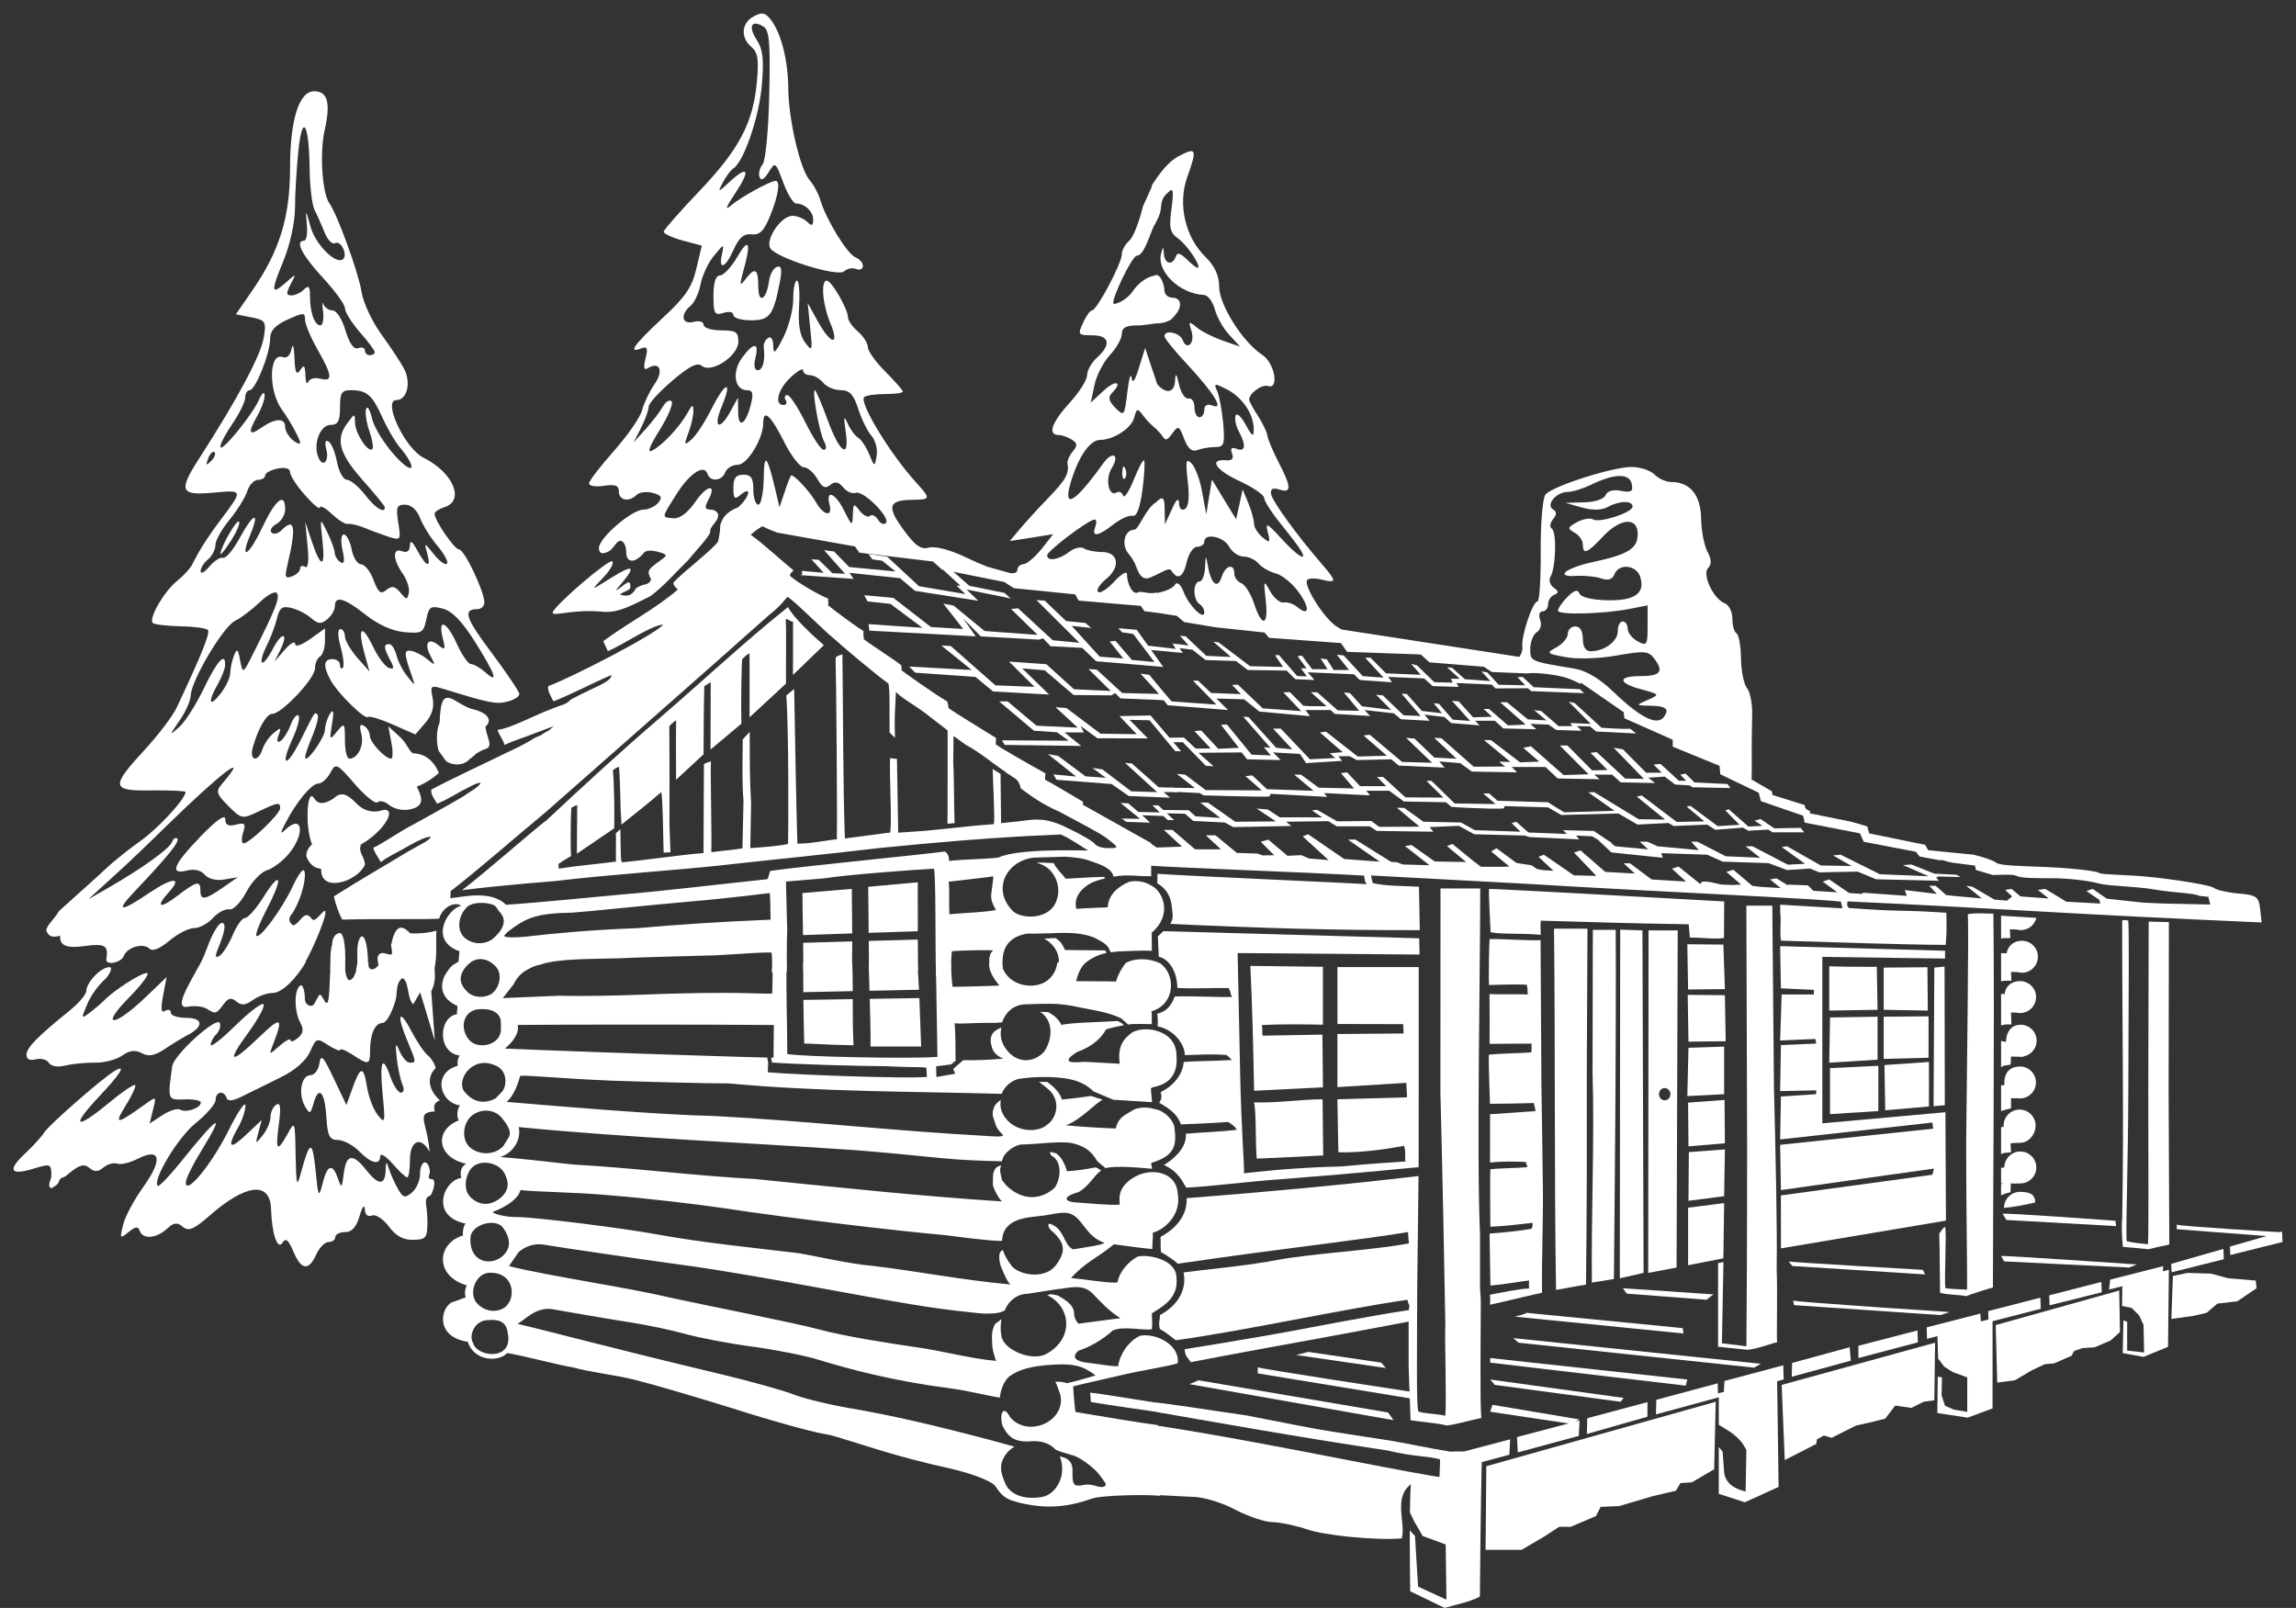 <?xml version="1.0" encoding="UTF-8" standalone="no"?>
<!-- Created with sK1/UniConvertor (http://sk1project.org/) -->

<svg
   xmlns:dc="http://purl.org/dc/elements/1.1/"
   xmlns:cc="http://creativecommons.org/ns#"
   xmlns:rdf="http://www.w3.org/1999/02/22-rdf-syntax-ns#"
   xmlns:svg="http://www.w3.org/2000/svg"
   xmlns="http://www.w3.org/2000/svg"
   xmlns:sodipodi="http://sodipodi.sourceforge.net/DTD/sodipodi-0.dtd"
   xmlns:inkscape="http://www.inkscape.org/namespaces/inkscape"
   width="1526.825"
   height="1069.342"
   viewBox="0 0 1221.46 855.473"
   id="svg2985"
   version="1.1"
   inkscape:version="0.48.0 r9654"
   sodipodi:docname="Cabin_whole_b.cdr"
   style="fill-rule:evenodd">
  <rect x="0" y="0" width="1221.46" height="855.473" fill="#333333" stroke="none"/>
  <defs
     id="defs3151" />
  <sodipodi:namedview
     pagecolor="#ffffff"
     bordercolor="#666666"
     borderopacity="1"
     objecttolerance="10"
     gridtolerance="10"
     guidetolerance="10"
     inkscape:pageopacity="0"
     inkscape:pageshadow="2"
     inkscape:window-width="640"
     inkscape:window-height="480"
     id="namedview3149"
     showgrid="false"
     inkscape:document-units="in"
     units="in"
     fit-margin-right="0.1"
     fit-margin-top="0.1"
     fit-margin-left="0.1"
     fit-margin-bottom="0"
     inkscape:zoom="0.19116214"
     inkscape:cx="771.30974"
     inkscape:cy="783.1351"
     inkscape:current-layer="svg2985" />
  <path
     style="fill:#ffffff;stroke:none"
     d="m 542.543,799.559 -4.144,-1.208 c -5.352,-1.691 -7.217,-5.495 -9.095,-7.936 -1.877,-2.346 -12.094,-6.463 -23.735,-9.092 -28.261,-6.196 -46.479,-12.708 -52.952,-14.552 -4.782,-1.299 -8.074,-2.911 -14.553,-3.944 -6.571,-1.126 -28.072,-7.041 -47.694,-13.332 -19.717,-6.196 -43.564,-13.143 -53.046,-15.49 -9.483,-2.348 -23.927,-4.11 -31.906,-6.364 -11.898,-2.159 -28.866,-6.877 -35.623,-7.74 -4.559,4.902 -17.708,4.355 -20.929,-6.027 -18.601,-2.753 -14.073,-20.082 -7.315,-21.36 l 6.227,-2.283 c -0.773,-2.064 -0.42,-4.493 0.571,-6.357 -17.549,-5.145 -15.724,-22.624 -1.97,-26.569 -0.434,-1.546 0.238,-5.268 1.275,-6.327 -18.912,-3.807 -11.952,-22.791 -2.282,-24.321 -0.701,-2.832 -0.275,-5.907 2.626,-7.516 -15.465,-3.218 -17.289,-17.853 -3.915,-23.06 -1.426,-2.025 -0.765,-6.82 0.763,-7.919 -11.276,-1.622 -14.692,-17.572 -1.335,-21.119 -0.216,-1.451 -0.237,-3.779 1.054,-5.451 -12.199,-1.562 -11.19,-20.705 -1.359,-22.039 -0.453,-1.424 0.457,-2.614 0.042,-4.435 -14.102,-6.007 -7.075,-20.98 1.445,-22.972 1.373,-0.176 3.928,0.07 5.647,-0.233 -1.928,1.715 -3.591,2.713 -4.627,5.875 -1.878,4.721 0.805,7.88 3.461,10.408 3.207,2.626 8.223,2.844 11.978,0.778 4.865,-3.177 6.557,-11.167 1.957,-15.767 14.634,0.85 9.733,-0.369 24.87,-0.185 -8.776,1.951 -12.718,6.354 -14.722,10.631 l -5.784,7.369 29.953,-1.258 c 15.96,0.376 34.098,-0.221 39.169,-0.408 57.458,-2.254 66.798,-0.312 74.185,-0.766 0.262,-5.638 0.244,-11.904 0.244,-16.222 3.023,-0.509 5.114,-0.542 7.484,-0.455 -0.46,13.076 0.378,36.258 0.309,48.829 5.095,1.392 65.789,2.73 79.898,1.544 l -0.838,-50.155 c 3.849,-0.08 2.95,-0.119 8.103,-0.06 -0.086,3.217 0.353,9.898 0.784,12.925 6.479,0 21.852,-0.49 24.875,-0.642 -2.936,-3.669 -5.773,-7.821 -5.428,-12.003 1.971,-0.178 4.114,-0.15 6.623,-0.184 -0.107,3.429 3.942,11.798 15.007,12.258 3.717,0.155 13.025,-1.277 14.724,-12.387 10.725,0.26 11.727,-0.233 14.35,0.208 -1.777,2.344 -3.304,5.32 -4.478,9.749 9.841,0.169 14.835,0 21.231,0.212 1.159,-3.801 2.873,-6.891 5.214,-9.86 4.854,-2.734 12.119,-2.705 18.178,0.09 8.588,5.766 8.408,21.859 -4.486,25.623 0.407,1.995 0.008,4.833 0.204,6.825 -3.985,0.01 -8.799,-0.362 -12.667,0.197 -1.37,-1.196 -2.427,-2.196 -3.515,-3.214 -7.187,-3.581 -15.321,-4.404 -23.736,-6.219 -3.75,-0.809 -8.69,-1.622 -13.724,-1.609 -3.828,0.01 -7.815,0.01 -13.902,0.298 -6.185,0.288 -10.439,4.413 -12.13,9.553 l -2.432,0.26 c 0.009,-0.02 -4.127,0.129 -4.895,0.02 -8.698,0 -14.425,0.729 -17.912,0.212 0.38,2.83 0.519,15.685 0.485,19.625 0.132,0 0.265,0 0.395,0 l -2.745,2.288 -8.005,1.027 0.173,5.697 9.994,-1.773 -1.071,-2.538 5.364,-4.672 c 7.452,0.05 12.792,-0.01 21.235,-0.81 -3.989,-1.664 -5.698,-4.167 -6.167,-6.78 -0.811,-2.222 -0.662,-5.228 0.896,-7.068 1.259,-1.317 2.777,-2.115 4.295,-2.654 -0.867,4.225 -0.164,7.848 2.603,11.543 5.539,7.577 14.568,7.411 20.109,1.308 4.321,-6.102 5.504,-16.368 -2.114,-21.258 1.464,0.06 2.936,0.115 4.4,0.173 3.147,1.846 5.3,3.545 6.999,6.845 4.314,-1.348 21.936,-1.542 29.866,-2.123 1.605,0.854 2.435,1.104 3.351,2.218 -2.81,0.491 -6.2,1.231 -9.465,2.21 -2.764,4.835 -7.249,9.094 -15.54,12.086 -7.022,4.488 -5.754,6.215 3.797,5.179 6.333,0.345 12.667,0.691 18.992,1.036 -1.456,-9.699 2.497,-13.669 6.725,-16.738 4.024,-2.117 9.152,-1.747 12.056,-0.992 3.304,0.862 11.234,3.515 11.383,13.314 1.182,13.121 -7.422,15.853 -12.401,16.913 -0.955,0.214 -1.3,0.644 -1.206,1.25 l 0.626,6.711 -20.699,-1.33 -10.396,-4.397 c -4.094,-3.877 -8.776,-6.532 -19.055,-7.408 -6.232,-0.531 -12.873,-0.383 -19.85,0.579 -4.35,0.6 -8.319,3.813 -10.038,8.097 -47.378,-1.265 -96.894,-1.033 -145.21,-5.532 -13.63,-0.03 -41.573,-0.759 -62.619,-1.48 -29.532,-1.269 -43.152,-2.95 -48.313,-2.538 -1.181,4.433 -3.337,10.388 -7.136,13.853 30.818,2.586 79.648,6.778 110.805,7.532 47.737,2.506 94.715,7.875 143.327,10.524 4.038,0.188 9.913,0.896 9.913,-0.418 -3.089,-3.079 -3.663,-4.166 -4.7,-7.973 -1.153,-2.634 -1.031,-4.196 -0.066,-6.957 0.693,-1.507 1.974,-2.697 3.482,-3.693 -0.251,3.251 -0.207,5.941 2.655,9.671 5.907,7.699 17.461,7.776 22.299,3.286 3.805,-2.613 7.163,-10.225 2.184,-16.891 -1.018,-1.407 -4.909,-4.385 -6.78,-5.715 l 4.337,0 c 5.887,4.13 7.194,7.361 7.946,9.386 2.67,-0.238 9.574,-1.016 15.422,-1.915 l 6.192,1.99 c -4.251,2.202 -11.9,10.978 -19.572,13.594 6.701,0.718 18.875,1.479 26.547,1.722 1.534,-6.388 5.128,-7.118 10.083,-10.274 4.854,-1.471 7.813,-0.871 12.494,0.42 4.572,1.431 8.932,6.673 8.729,10.293 1.26,9.084 -0.618,14.286 -12.119,17.777 -0.791,0.209 0.227,2.732 0.141,3.224 -6.318,-0.603 -20.284,-1.812 -24.684,-0.318 -2.067,-1.608 -4.517,-3.721 -4.454,-3.729 -3.632,-6.216 -7.609,-8.26 -14.076,-9.75 -7.562,-0.914 -18.296,0.803 -26.668,0.898 -4.093,0.797 -7.112,3.626 -8.813,5.811 -0.476,0.992 -0.926,2.047 -1.293,3.143 l -1.244,-0.05 c 0.006,0 0.013,-0.01 0.02,-0.02 -0.347,0 -0.749,-0.02 -1.202,-0.03 l -0.835,-0.03 c 7.8e-4,0 0.002,0 0.002,0.01 -6.082,-0.15 -18.881,-0.574 -28.688,-1.592 -16.338,-1.69 -37.556,-3.662 -47.038,-4.319 -57.286,-3.98 -120.839,-6.602 -177.955,-12.208 1.474,6.9 -3.191,13.954 -9.883,15.918 11.265,0.877 21.425,2.107 38.651,3.989 32.421,1.801 64.195,5.944 96.831,7.72 44.896,4.477 87.05,9.066 131.531,11.932 -1.77,-1.328 -4.691,-6.983 -4.898,-8.953 0.171,-4.1 -0.35,-6.075 1.343,-8.494 0.499,-0.837 1.949,-1.501 3.053,-1.733 -0.748,2.532 -0.799,2.495 0.514,7.954 0.669,0.929 1.269,1.341 1.956,2.438 9.013,9.013 19.105,7.786 26.049,1.496 4.165,-6.451 3.03,-15.082 -1.855,-17.054 1.307,1.148 -3.053,-3.308 1.315,-1.502 2.536,-0.188 5.981,5.3 7.022,9.797 5.3,-0.346 10.725,-1.145 14.945,-2.026 1.425,0.02 2.169,1.078 3.249,1.617 -4.055,2.828 -6.349,8.403 -12.04,11.494 -10.428,2.991 -5.965,5.469 -0.712,5.563 3.476,0.09 16.745,1.576 22.617,1.146 -0.102,-3.444 -0.939,-7.866 4.893,-12.721 9.332,-7.774 25.31,-5.888 25.999,6.858 2.216,11.535 -7.836,19.546 -13.23,20.721 0.141,2.558 -0.415,6.568 -0.266,8.722 -2.247,-0.114 -12.62,-1.385 -20.488,-2.508 -8.987,7.488 -14.968,9.271 -22.75,17.933 5.417,0.441 24.277,3.398 24.746,2.178 0.908,-5.575 6.012,-11.175 10.725,-13.592 5.731,-1.382 20.574,1.662 20.574,11.173 1.386,11.787 -9.089,16.198 -13.066,19.074 0.164,3.913 0.251,6.291 -0.031,8.491 -6.513,0.501 -14.577,-1.84 -20.73,0.544 -5.832,5.483 -13.88,9.511 -18.249,10.773 -4.525,3.948 -0.595,5.865 5.261,6.509 5.793,0.637 11.532,1.86 15.814,1.79 0.642,-5.76 5.339,-13.477 11.821,-16.274 8.611,-1.414 21.161,5.08 19.846,14.666 -5.535,1.886 -16.949,3.231 -32.653,6.959 -10.428,2.475 -16.941,3.786 -22.93,5.321 0.031,2.466 0.799,11.522 1.213,13.664 13.755,2.235 29.937,5.146 43.77,6.988 0.094,13.163 0.72,28.751 1.018,37.643 -4.791,-0.752 -30.359,-0.551 -36.27,1.515 -12.581,4.505 -24.167,5.541 -38.139,2.18 z m -308.513,-214.115 c -2.532,0.844 -3.751,2.761 -2.703,5.853 -10.7,0.577 -3.795,6.035 -2.817,21.5 -4.507,-8.544 -10.422,-6.103 -10.422,4.318 0,5.071 -0.657,9.295 -1.408,9.295 -0.845,0 -4.413,-3.285 -7.886,-7.323 -3.568,-4.037 -6.479,-5.821 -6.479,-3.944 -0.187,4.977 -4.788,3.944 -11.359,-2.721 -3.286,-3.287 -8.356,-5.915 -11.267,-5.915 -4.413,0 -5.446,-2.066 -6.102,-12.582 -0.845,-13.426 -4.131,-16.524 -6.854,-6.665 -1.596,5.539 -1.972,5.633 -4.507,1.314 -3.755,-6.478 -1.972,-16.524 2.911,-16.524 2.16,0 4.319,-2.816 4.789,-6.29 0.751,-5.164 2.064,-3.849 7.605,7.98 l 6.759,14.177 3.005,-8.356 c 4.413,-12.487 6.103,-12.768 7.886,-1.596 0.845,5.539 3.474,12.487 5.821,15.303 3.85,4.882 4.037,4.131 2.535,-11.266 -1.689,-17.932 0,-21.312 4.318,-8.637 1.597,4.413 4.038,7.98 5.446,7.98 1.596,0 1.877,-1.972 0.657,-4.695 -1.032,-2.534 -2.347,-8.731 -2.911,-13.895 -0.845,-7.887 -0.562,-8.449 1.597,-3.285 1.502,3.285 3.849,5.914 5.351,5.914 3.567,0 3.474,-0.188 -1.22,-11.454 -5.915,-14.083 -4.6,-17.932 1.877,-5.727 3.005,5.821 7.042,11.829 8.92,13.237 1.783,1.503 3.755,4.507 4.224,6.854 -2.475,2.123 -6.56,8.963 2.234,17.15 z m -5.538,50.81 c -3.489,1.464 -1.109,4.802 -1.109,13.44 0,9.014 -0.657,9.764 -7.604,9.952 -5.258,0.09 -9.201,-2.065 -12.956,-7.136 -2.91,-3.942 -6.948,-6.572 -8.92,-5.82 -2.253,0.938 -3.755,-0.47 -3.849,-3.474 -0.188,-2.722 -1.408,-1.032 -2.723,3.661 -1.784,6.01 -4.131,8.638 -7.793,8.638 -2.816,0 -5.164,1.22 -5.164,2.629 0,1.502 -1.595,2.629 -3.568,2.629 -1.972,0 -4.882,3.004 -6.572,6.666 -4.038,8.92 -7.981,8.356 -12.205,-1.69 -2.536,-6.103 -4.038,-7.323 -5.728,-4.601 -2.628,4.226 -5.726,-4.694 -6.102,-17.932 -0.469,-14.927 -13.426,-13.426 -32.954,3.756 -8.168,7.135 -10.89,8.261 -13.99,5.727 -3.004,-2.536 -4.788,-2.348 -8.543,1.127 -5.727,5.163 -12.768,5.632 -14.365,1.032 -0.845,-2.535 -2.252,-2.348 -6.008,0.657 -4.507,3.756 -4.695,3.474 -2.817,-3.943 1.033,-4.413 5.915,-13.426 10.796,-20.186 10.328,-14.458 9.108,-21.03 -2.91,-14.928 -4.225,2.16 -9.201,3.38 -11.078,2.629 -1.878,-0.657 -5.164,0.282 -7.323,2.066 -2.911,2.441 -4.695,2.441 -7.512,0.187 -2.911,-2.441 -5.445,-1.595 -11.924,3.85 -1.143,1.502 -3.599,0.923 -4.138,3.176 -0.457,1.908 -2.601,2.929 -4.123,3.86 -2.574,-1.243 0,-4.44 0,-6.66 0,-6.385 -0.375,-6.572 -9.295,-3.849 -12.487,3.849 -14.27,1.031 -4.788,-7.887 4.318,-4.038 8.919,-9.108 10.327,-11.361 2.441,-3.942 31.171,-29.104 37.555,-32.766 6.383,-3.756 3.191,1.408 -9.014,14.365 -14.74,15.772 -11.642,17.18 5.915,2.628 7.041,-5.82 13.238,-10.046 13.895,-9.389 0.564,0.564 -1.595,5.446 -4.975,10.797 -6.479,10.516 -5.165,10.423 10.233,-0.562 6.008,-4.413 6.103,-4.32 4.224,2.91 l -1.783,7.323 6.853,-4.507 c 3.755,-2.441 7.981,-3.756 9.388,-2.91 3.099,1.877 10.985,-0.846 10.985,-3.756 0,-1.126 -3.849,-1.877 -8.637,-1.69 -9.107,0.376 -9.107,0.376 -6.571,-17.65 0.75,-6.009 24.034,-27.04 25.349,-22.909 0.562,1.597 -0.282,4.319 -1.879,5.915 -1.689,1.597 -3.003,4.131 -3.003,5.633 0,1.503 5.914,-3.192 13.237,-10.328 7.231,-7.134 13.897,-12.205 14.835,-11.265 0.939,0.939 -2.723,7.698 -8.074,15.116 -12.018,16.336 -9.577,17.18 6.102,2.065 11.547,-11.078 12.768,-10.327 6.854,4.694 -1.972,5.164 -1.972,5.164 3.755,0.188 3.099,-2.723 5.727,-4.131 5.727,-3.004 0,1.221 1.785,0.657 3.944,-1.127 2.816,-2.347 3.192,-4.601 1.314,-8.075 -3.38,-6.29 -3.38,-17.744 0,-19.81 0.798,-0.469 1.164,0.339 1.646,1.594 0.481,1.256 0.763,3.275 0.763,5.856 0.095,2.438 3.02,4.642 4.92,2.442 3.38,-6.103 2.717,-6.511 5.535,-1.723 3.285,5.726 2.333,-12.495 3.453,-20.272 3.063,0.813 5.791,0.224 7.39,-0.344 0,2.817 -0.024,6.709 1.741,9.425 3.272,0.948 4.868,-6.189 4.939,-9.172 2.489,0.143 3.757,0.36 5.893,0.04 -0.601,4.372 2.915,4.493 5.211,1.395 2.203,-1.652 5.832,-2.243 17.474,-2.806 4.741,-1.148 7.213,0.711 12.707,1.523 -0.894,5.179 1.289,8.491 -2.034,15.044 l 1.908,26.363 -7.783,-25.767 -3.726,6.392 c -3.528,-3.386 -2.021,-12.751 -5.863,-13.935 -3.707,3.03 -2.378,7.949 -3.568,11.923 -1.877,6.572 -4.977,11.924 -6.854,11.924 -4.036,0 -6.666,5.82 -6.666,14.739 0,7.605 -0.752,7.794 -9.295,2.161 -3.661,-2.348 -6.572,-3.569 -6.572,-2.63 0,0.94 -2.816,-0.188 -6.383,-2.441 -6.102,-4.037 -6.478,-3.849 -9.671,3.474 -2.159,4.789 -7.98,9.858 -15.585,13.613 -6.666,3.287 -15.584,7.699 -19.997,9.859 -5.258,2.723 -8.168,3.098 -8.826,1.126 -1.408,-4.224 -5.821,-3.473 -5.821,1.033 0,2.066 -4.788,7.699 -10.703,12.393 -9.295,7.511 -23.097,30.325 -20.092,33.33 0.657,0.564 5.727,-4.695 11.361,-11.642 21.406,-26.57 25.16,-28.73 11.547,-6.573 -4.413,7.136 -7.98,14.459 -7.98,16.431 0,7.041 13.614,-9.483 22.627,-27.509 5.069,-10.14 9.107,-16.148 9.107,-13.332 -0.095,2.723 -1.784,7.887 -3.943,11.548 -6.103,10.797 -4.506,12.205 4.318,3.849 l 8.263,-7.792 -1.784,6.666 c -1.69,6.29 -1.597,6.385 2.346,1.408 2.254,-2.816 4.131,-7.229 4.131,-9.764 0,-2.534 1.409,-5.445 3.099,-6.478 2.159,-1.408 2.534,1.408 1.314,10.421 -1.877,14.177 -0.939,15.304 4.694,5.07 3.849,-7.135 3.944,-6.76 4.226,11.267 0.375,16.712 0.657,17.651 2.91,9.2 4.695,-17.087 6.008,-17.275 7.699,-1.314 1.408,14.74 1.689,15.304 3.755,7.324 2.441,-10.141 5.352,-10.985 8.168,-2.629 1.879,5.351 2.161,5.163 3.099,-2.723 1.314,-10.328 4.788,-10.891 11.829,-1.972 6.479,8.262 10.046,8.45 10.422,0.657 0.187,-5.539 0.375,-5.539 1.97,-0.657 0.939,2.911 3.099,7.605 4.789,10.516 2.629,4.413 3.661,4.6 7.229,1.595 2.348,-1.877 4.32,-6.29 4.32,-9.764 0,-3.474 1.126,-6.29 2.628,-6.29 1.408,0 2.629,2.535 2.629,5.539 -0.604,1.443 -1.111,3.434 0.598,3.346 3.975,-0.386 0.081,9.718 -0.804,8.939 z m 304.279,74.781 c -0.639,-3.114 -0.478,-6.478 -0.011,-9.135 l -3.265,2.393 c -1.826,2.976 -1.906,6.413 -1.709,8.869 -0.248,4.667 1.836,10.16 2.187,10.875 -12.731,-1.008 -28.887,-5.35 -42.041,-7.217 -15.116,-2.159 -38.508,-5.817 -52.028,-9.48 -13.613,-3.661 -59.329,-12.593 -79.923,-17.075 -23.619,-5.62 -63.28,-11.165 -85.22,-16.653 l 5.161,-7.487 c 3.849,-3.287 8.637,-4.695 13.237,-3.944 9.482,1.596 54.923,8.262 81.306,11.83 11.641,1.689 39.714,6.384 62.247,10.609 48.164,8.825 61.535,11.263 83.879,13.61 2.747,0.298 5.062,0.519 7.024,0.65 3.989,-0.06 7.805,0.144 10.931,-1.73 1.834,-4.955 6.661,-8.817 12.145,-8.817 l 15.357,-2.401 c 5.637,-0.346 13.622,-3.395 18.992,2.071 4.274,4.352 8.713,9.41 15.015,13.295 l -22.265,2.935 c -1.503,-1.324 -2.482,-3.684 -2.419,-6.043 -0.462,-4.431 -5.065,-6.791 -8.635,-8.978 l -3.797,-0.691 -1.84,0.562 c 12.925,6.065 14.303,23.406 -0.618,31.32 -7.362,3.956 -22.174,-1.866 -23.712,-9.368 z m 0.723,-45.986 c 7.8e-4,0 1.211,3.972 4.234,7.774 2.891,5.238 18.654,8.984 24.706,-0.7 5.167,-7.418 3.1,-11.401 -2.067,-16.566 -1.934,-1.244 -3.319,-3.533 -2.262,-4.569 8.197,2.072 7.547,11.386 12.768,13.716 5.981,-1.035 16.573,-2.398 16.573,-3.525 -9.935,-3.405 -11.328,-13.057 -18.139,-15.459 -4.087,-1.441 -10.553,0.692 -15.344,1.171 -8.698,0.87 -20.49,1.742 -20.907,13.316 -7.295,0 -22.545,-2.105 -30.458,-3.095 -24.786,-2.161 -83.403,-9.071 -117.578,-14.329 -13.802,-2.065 -41.595,-5.321 -60.372,-6.823 -18.174,-1.751 -39.415,-1.736 -47.768,-2.818 -0.889,4.193 -6.638,8.593 -14.972,11.764 2.159,1.409 7.443,2.629 13.358,2.629 9.483,0 56.614,5.916 75.298,9.388 24.579,4.417 48.527,6.707 74.17,9.798 10.173,1.687 27.07,5.727 39.463,6.76 24.811,2.978 46.641,7.406 73.292,9.916 -1.901,-1.94 -3.485,-6.039 -4.923,-9.367 -0.743,-1.972 -2.136,-7.958 0.929,-8.981 z m 31.523,117.986 c 0.243,-3.2 -0.227,-5.92 -1.221,-8.169 2.137,0.426 4.094,1.026 5.629,3.01 0.908,1.271 1.331,3.553 1.112,5.419 0,7.135 0.658,7.793 6.67,6.666 4.744,-0.852 8.502,2.765 10.905,0.358 0.658,-0.751 -0.767,-2.33 -3.398,-5.897 l 0,0 c -2.717,-3.662 -11.101,-9.824 -14.757,-10.31 0,0.05 0.094,0.105 0.094,0.158 l -0.157,-0.208 c -2.873,-1.032 -6.701,-1.632 -8.619,-3.097 -2.552,-2.695 -6.365,-4.234 -11.382,-4.234 -9.076,0.863 -13.243,-1.189 -16.699,-8.504 -1.59,-6.486 0.727,-10.927 4.155,-4.264 9.661,11.406 29.735,2.075 26.792,-11.708 -1.127,-2.958 -1.754,-5.464 -2.717,-7.078 2.145,-0.234 3.953,0.112 6.302,0.722 2.403,-0.473 11.211,-2.887 15.109,-4.121 -6.819,-5.279 -11.876,-6.288 -22.085,-5.751 -12.972,0.682 -18.902,2.907 -23.286,5.914 -3.314,2.273 -5.266,7.822 -5.53,11.623 -3.994,-0.42 -16.482,-3.6 -25.907,-4.846 -30.608,-3.944 -53.972,-10.159 -71.341,-15.51 -6.854,-2.066 -22.438,-5.164 -34.456,-6.761 -12.018,-1.596 -27.885,-4.6 -35.302,-6.665 -7.417,-2.066 -21.125,-4.976 -30.513,-6.385 -9.295,-1.407 -32.18,-5.402 -41.287,-6.999 -8.673,-0.684 -13.632,5.704 -17.856,7.957 15.141,3.404 48.833,12.619 108.152,26.738 15.772,3.757 33.142,8.638 38.493,10.704 5.258,2.16 19.153,5.539 30.795,7.511 20.936,3.568 43.469,8.731 74.359,16.9 l 12.617,3.455 c -3.005,1.786 -5.132,4.269 -6.424,7.43 -1.958,4.792 0.591,9.883 1.785,12.713 0.402,0.952 4.484,8.954 18.978,6.691 6.686,-1.044 10.569,-8.011 10.991,-13.462 z m -294.918,-73.944 c -0.69,-6.224 -5.33,-7.205 -10.173,-6.763 -7.393,-0.151 -10.767,8.169 -8.232,12.205 1.898,7.564 21.686,9.775 18.405,-5.442 z m 0.095,-15.297 c 3.743,-4.35 3.261,-16.677 -9.48,-16.677 -7.793,0 -11.923,11.353 -6.666,16.61 5.539,5.54 13.536,4.221 16.147,0.07 z m -0.416,-28.542 c 1.642,-2.987 1.48,-7.164 -2.305,-12.26 -4.334,-5.24 -17.212,-1.228 -17.212,5.718 -0.69,14.926 14.729,15.461 19.517,6.542 z m -4.116,-27.445 c 2.511,-2.044 6.788,-5.871 2.735,-13.526 -3.287,-6.01 -11.898,-7.015 -15.99,-4.134 -4.278,2.569 -6.74,12.148 -2.233,16.654 4.036,4.038 9.573,5.325 15.488,1.006 z m 2.01,-27.99 2.935,-4.663 c 1.972,-3.192 -1.151,-7.353 -3.686,-10.451 -4.883,-5.915 -14.834,-4.733 -18.495,2.026 -2.534,4.788 -1.908,11.309 2.224,14.22 6.008,4.412 13.612,2.711 17.022,-1.132 z m -3.984,-25.459 3.625,-3.798 c 2.616,-3.662 2.508,-11.702 -4.44,-13.956 -11.967,-4.951 -20.522,8.454 -15.733,14.274 4.036,4.883 9.601,7.142 16.548,3.48 z m 229.441,-11.377 -0.345,-5.008 c -3.798,-0.387 -8.741,-0.04 -21.812,-0.73 -14.031,0 -49.526,-1.101 -60.256,-1.936 l -0.517,-2.586 1.298,0.03 0.173,-17.42 c -35.612,-0.303 -112.846,-0.267 -136.227,-0.03 0.897,4.937 -3.224,9.567 -6.84,12.563 7.42,0.376 76.047,3.005 125.056,4.413 l 14.511,0.382 0.503,2.767 -0.229,5.054 c 18.026,1.529 73.636,3.425 84.685,2.491 z m -226.654,-25.271 0,-3.626 c 0,-5.727 -5.867,-7.78 -12.063,-7.123 -8.074,0.938 -10.043,10.146 -4.879,16.248 4.6,5.539 16.942,2.95 16.942,-5.499 z m 352.514,204.061 c -8.259,-1.359 -30.399,-4.363 -38.673,-5.849 -0.11,-1.345 -0.211,-3.958 -0.368,-4.98 4.963,0.311 34.164,5.365 39.3,5.919 -0.321,1.657 -0.243,3.163 -0.258,4.91 z m -592.991,-186.293 0,0 c -1.032,-1.784 -4.13,-2.535 -6.947,-1.877 -3.192,0.844 -4.976,-0.1 -4.976,-2.441 0,-3.662 5.821,-9.671 23.19,-23.66 4.694,-3.85 8.638,-8.45 8.638,-10.234 0,-4.412 7.627,-12.704 12.321,-12.704 2.066,0 0.011,3.987 -2.104,6.169 -4.412,3.944 -8.245,9.727 -9.935,14.046 -3.099,7.229 -2.911,7.417 1.502,4.037 2.628,-1.972 6.008,-4.882 7.511,-6.385 5.257,-5.444 19.621,-14.739 22.908,-14.739 1.877,0 -2.442,5.914 -9.577,13.144 -15.867,16.149 -7.793,15.773 9.013,-0.376 l 11.079,-10.609 -1.878,9.952 c -1.314,7.136 -1.033,9.389 1.127,7.98 1.69,-0.939 3.005,-0.563 3.005,1.033 0,1.502 3.755,2.723 8.168,2.723 9.013,0 9.482,4.507 1.033,9.013 -2.911,1.502 -8.449,4.882 -12.487,7.605 -5.352,3.567 -8.543,4.131 -12.206,2.159 -3.474,-1.877 -6.477,-1.502 -10.421,1.315 -3.099,2.159 -9.577,3.849 -14.365,3.755 -4.789,-0.09 -11.83,0.563 -15.679,1.502 -4.225,1.033 -7.699,0.469 -8.92,-1.408 z m 401.849,-10.306 c -0.226,-7.304 -0.367,-15.463 -0.451,-23.186 l 26.26,-0.411 c -0.002,8.008 -0.002,16.618 0.414,24.542 -4.161,0 -21.187,-0.634 -26.223,-0.945 z m -0.491,-27.293 c -0.051,-6.003 -0.07,-11.581 -0.07,-16.076 l 26.031,-0.09 c 0.275,4.353 0.327,9.742 0.337,15.608 l -26.298,0.556 z m 34.852,-15.974 c 7.375,0 15.313,0.254 25.863,0.339 l 0.848,14.333 -26.364,0.558 c -0.183,-6.147 -0.341,-11.643 -0.348,-15.23 z m 26.878,19.117 0.967,25.786 -26.93,0 c 0.082,-6.903 -0.176,-16.492 -0.439,-25.373 l 26.402,-0.412 z m -379.153,5.633 0,0 c -1.878,-1.221 -6.384,-1.69 -9.953,-1.033 -8.637,1.69 1.86,-13.927 8.113,-25.865 18.172,0.75 43.96,1.323 54.678,1.99 -4.977,8.575 -12.561,16.552 -17.819,16.552 -2.911,0 -7.606,1.689 -10.421,3.756 -3.943,2.816 -6.102,3.004 -8.825,0.751 -2.723,-2.254 -4.319,-1.879 -6.854,1.595 -3.849,5.164 -4.131,5.258 -8.919,2.254 z"
     id="path2991"
     inkscape:connector-curvature="0" />
  <path
     style="fill:#ffffff;stroke:none"
     d="m 56.577,510.273 0,0 c 1.22,-7.23 -0.751,-8.451 -11.547,-6.949 -8.825,1.221 -13.475,0.198 -13.031,-5.52 -4.938,1.624 -6.679,-0.569 -7.355,-2.763 -0.092,-2.639 4.876,-6.61 6.56,-10.138 7.041,-6.477 19.457,-17.349 24.059,-21.762 4.6,-4.413 13.237,-11.361 19.152,-15.492 9.295,-6.477 24.317,-22.626 24.317,-26.287 0,-0.564 -8.074,-0.939 -17.932,-0.846 -21.782,0.377 -22.157,-1.783 -3.567,-21.875 7.041,-7.699 14.74,-17.744 16.899,-22.439 13.52,-28.823 17.838,-39.621 16.43,-41.123 -0.939,-0.844 -7.51,-1.782 -14.741,-1.877 -7.134,-0.187 -13.706,-0.939 -14.552,-1.784 -2.346,-2.347 6.102,-16.9 12.862,-22.252 3.38,-2.722 7.043,-6.665 8.168,-8.918 3.38,-6.854 8.074,-14.365 15.21,-23.847 11.923,-15.867 11.923,-15.774 -4.131,-14.271 -17.463,1.596 -18.59,-0.939 -7.418,-18.214 20.562,-31.922 32.767,-54.831 34.362,-64.313 1.408,-8.544 0.939,-9.294 -6.666,-10.797 l -8.168,-1.595 9.013,-13.051 c 14.272,-20.749 19.81,-38.869 19.81,-64.688 0,-25.818 4.788,-40.935 12.862,-40.935 7.135,0 8.825,6.198 5.539,20.749 -2.722,12.018 -1.314,33.519 2.535,38.869 4.226,5.822 15.773,37.743 17.088,47.132 0.845,5.539 5.539,15.679 10.515,22.532 4.977,6.853 10.515,15.21 12.206,18.59 3.755,7.23 1.502,16.43 -4.131,16.43 -7.605,0 4.413,25.726 14.459,30.701 15.772,7.887 22.063,22.815 11.078,26.289 -2.911,0.939 -5.258,2.441 -5.258,3.473 0,3.661 10.609,19.059 13.05,19.059 2.817,0 13.425,22.251 13.425,28.166 0,1.972 -1.689,3.568 -3.849,3.568 -7.792,0 -6.102,4.882 7.981,23.566 7.887,10.608 14.459,20.28 14.459,21.593 0,1.408 -2.911,3.192 -6.384,4.037 -5.821,1.503 -9.858,0.658 -32.673,-6.384 -8.262,-2.535 -8.449,-2.441 -7.041,4.506 0.939,4.789 -0.282,9.013 -3.943,13.239 l -5.258,6.102 -11.923,-5.257 c -6.573,-2.911 -12.487,-4.695 -13.145,-4.038 -1.69,1.69 -16.336,-12.674 -20.091,-19.716 -4.037,-7.51 -3.661,-11.079 1.033,-11.079 2.159,0 4.036,1.316 4.036,3.005 0,1.784 0.657,2.441 1.502,1.597 0.845,-0.845 0.282,-5.822 -1.127,-10.985 -1.595,-5.727 -1.689,-9.577 -0.187,-9.577 1.314,0 2.441,1.784 2.441,3.85 0,2.065 2.91,7.135 6.479,11.266 l 6.571,7.417 -2.817,-10.14 c -3.661,-13.707 -1.127,-15.303 4.789,-2.91 2.629,5.539 6.477,10.515 8.355,11.172 2.818,0.939 3.005,0 0.658,-4.225 -3.474,-6.572 -3.568,-8.449 -0.47,-8.449 1.314,0 3.004,2.628 3.849,5.914 0.845,3.286 3.38,8.356 5.821,11.267 4.225,5.352 4.225,5.352 2.441,0 -4.318,-12.394 -4.412,-14.177 -0.469,-13.615 2.159,0.377 6.102,2.348 8.638,4.507 4.318,3.568 4.411,3.381 1.689,-1.784 -3.661,-6.853 -1.127,-10.139 4.319,-5.633 3.474,2.817 3.755,2.254 2.159,-3.942 -2.723,-10.892 2.159,-8.825 7.605,3.286 2.629,5.82 6.008,10.609 7.418,10.609 1.501,0 4.882,1.972 7.604,4.318 7.323,6.667 5.54,1.316 -5.445,-16.148 -6.761,-10.797 -12.112,-16.337 -17.088,-17.651 -6.572,-1.69 -7.418,-1.127 -8.825,5.727 -1.408,7.041 -2.348,7.605 -11.642,6.76 -6.384,-0.562 -13.989,-3.944 -20.561,-9.201 -11.361,-8.919 -16.431,-10.421 -16.431,-4.6 0,1.972 -1.784,5.164 -4.036,6.947 -3.193,2.723 -4.882,2.63 -8.544,-0.562 -2.535,-2.254 -7.323,-4.695 -10.609,-5.446 -4.788,-1.22 -6.29,-0.1 -7.605,5.539 -0.939,3.943 -3.38,10.422 -5.54,14.646 -2.066,4.131 -3.192,8.075 -2.441,8.826 0.752,0.751 3.286,-2.441 5.727,-7.136 4.883,-9.482 8.637,-9.107 4.037,0.469 l -3.098,6.198 5.444,-6.291 c 3.005,-3.474 5.54,-4.882 5.54,-3.099 0,1.784 3.193,0.751 7.886,-2.534 l 7.981,-5.728 0,6.666 c 0,3.662 -1.22,7.418 -2.63,8.262 -1.502,0.939 -2.722,3.849 -2.722,6.479 0,5.257 -17.745,24.035 -22.627,24.035 -3.099,0 -7.606,7.792 -10.421,17.838 -2.066,7.323 2.911,8.168 5.164,0.939 0.939,-2.816 3.567,-6.666 6.008,-8.637 3.756,-3.099 4.131,-2.911 2.536,1.221 -1.127,3.097 -0.752,4.224 1.033,3.097 1.502,-0.938 3.942,-4.788 5.352,-8.449 1.408,-3.756 3.286,-6.009 4.224,-5.071 0.939,0.939 -0.47,6.479 -3.193,12.3 -6.852,15.21 -3.286,15.772 4.32,0.751 7.98,-15.961 7.416,-15.116 9.013,-13.52 0.751,0.751 -0.47,5.727 -2.629,10.985 -2.254,5.257 -4.038,10.515 -3.943,11.642 0.187,4.037 10.515,-10.515 10.515,-14.74 0.093,-2.442 1.22,-6.197 2.628,-8.356 1.877,-2.816 2.254,-1.314 1.127,5.257 -1.408,8.825 -1.314,9.013 2.629,4.132 4.037,-4.882 4.225,-4.601 4.225,4.693 0,5.353 1.033,9.764 2.348,9.764 4.506,0 7.98,-7.041 6.383,-13.144 -1.127,-4.318 -0.752,-5.633 1.409,-4.318 1.689,1.033 3.098,3.38 3.098,5.257 0,3.474 8.168,12.205 11.359,12.205 0.94,0 1.033,-3.849 0.095,-8.637 l -1.595,-8.543 6.477,5.915 c 3.568,3.286 4.997,8.457 7.063,8.457 5.539,0.187 10.328,3.44 13.384,10.383 -2.745,2.491 -6.747,5.384 -11.791,7.319 2.384,4.787 4.566,9.844 -2.302,11.768 -4.564,1.428 -9.64,0.285 -12.738,-2.251 -2.065,-1.69 -4.695,-2.252 -5.821,-1.221 -1.127,1.128 -6.572,-3.285 -12.111,-9.67 -9.671,-11.172 -10.14,-11.36 -13.051,-5.915 -1.69,3.1 -4.506,5.634 -6.384,5.634 -3.567,0 -11.736,9.858 -17.557,21.218 -2.816,5.446 -2.816,6.01 0.095,3.287 9.2,-8.638 10.609,2.346 1.689,12.956 -3.192,3.849 -8.449,7.792 -11.641,8.731 -3.099,0.939 -8.074,6.197 -10.892,11.548 -2.91,5.539 -6.853,9.576 -9.012,9.201 -2.16,-0.375 -6.103,1.69 -8.731,4.601 -2.629,2.91 -7.136,5.351 -9.952,5.351 -2.911,0 -8.826,3.004 -13.238,6.76 -5.07,4.224 -9.013,5.821 -10.515,4.224 -3.287,-3.285 -11.924,-0.844 -13.708,3.85 -1.502,3.755 -9.858,5.258 -9.295,1.691 z m 356.446,-227.062 0.178,0.106 41.598,7.395 2.362,3.308 39.214,4.724 4.725,4.252 33.072,6.614 5.197,3.308 32.6,3.307 1.887,3.307 33.076,2.834 1.887,2.835 6.944,0.81 c 0,-4.456 -0.29,-7.849 -0.29,-10.75 -4.744,1.062 -8.447,-1.08 -9.95,-0.141 -3.1,1.877 -5.997,-5.013 -5.997,-9.708 0,-1.784 -3.1,0 -6.764,4.036 -3.75,4.038 -7.602,6.479 -8.635,5.446 -1.033,-1.033 0.939,-4.037 4.321,-6.853 7.883,-6.385 6.568,-14.365 -2.255,-14.365 -3.664,0 -7.891,-0.846 -9.48,-1.877 -1.597,-1.128 -5.167,-0.282 -7.985,1.877 -5.535,4.225 -11.641,5.164 -11.641,1.784 0,-2.348 22.155,-19.059 25.255,-19.059 1.033,0 1.127,1.783 0.282,4.037 -2.067,5.445 1.597,4.976 9.668,-1.409 3.758,-2.91 8.361,-5.069 10.24,-4.6 2.247,0.47 3.938,-4.225 5.253,-13.895 1.033,-7.981 1.409,-15.022 0.845,-15.586 -0.564,-0.563 -3.006,4.132 -5.543,10.422 -2.529,6.29 -5.065,10.046 -5.629,8.262 -0.564,-1.69 -2.161,-2.441 -3.476,-1.596 -4.126,2.535 -6.098,-7.135 -2.724,-12.676 4.791,-7.604 0.564,-9.857 -4.595,-2.534 -15.963,22.252 -22.163,24.88 -16.057,6.666 4.04,-11.924 9.762,-19.434 14.553,-19.434 7.038,0 16.62,-6.103 18.123,-11.642 1.589,-5.54 1.683,-5.54 5.535,-0.469 0.955,1.399 4.619,5.183 7.915,7.618 0,-5.821 -0.07,-19.049 -1.01,-24.871 l -6.529,-19.552 -3.288,10.516 c -2.153,7.135 -3.468,8.825 -3.938,5.258 -0.376,-2.911 -1.409,0.564 -2.255,7.792 -1.503,12.675 -1.691,12.957 -6.388,8.262 -3.374,-3.474 -3.938,-5.633 -1.973,-7.698 6.2,-6.103 2.349,-7.512 -4.126,-1.502 l -6.952,6.384 1.973,-9.295 c 1.033,-5.07 4.791,-12.299 8.267,-16.055 3.468,-3.662 6.286,-8.732 6.286,-11.173 0,-3.285 2.255,-4.506 7.977,-4.506 2.411,0.226 9.113,-1.015 11.954,-1.326 0,-10.328 -0.18,-21.295 -0.947,-25.293 -4.854,-0.02 -10.075,3.808 -13.363,8.69 -3.382,4.788 -9.379,7.038 -10.036,6.381 -1.589,-1.595 9.864,-25.537 12.393,-25.537 4.134,0 7.288,-12.942 9.872,-17.416 l -0.814,-21.674 -5.864,12.99 c -1.973,8.262 -5.167,16.524 -7.32,18.214 -2.067,1.784 -3.852,4.976 -3.852,7.135 0,4.788 -13.332,29.856 -15.869,29.856 -0.939,0 -3.194,3.004 -4.783,6.666 -2.912,6.197 -2.63,6.572 4.877,6.572 9.206,0 10.326,4.882 2.536,11.923 -2.912,2.63 -5.261,6.854 -5.261,9.39 0,2.441 -4.22,9.107 -9.293,14.645 -9.48,10.422 -11.829,16.994 -5.911,17.088 1.777,0 4.971,1.126 7.038,2.441 3.1,1.877 3.194,3.192 0.564,6.29 -1.785,2.159 -3.006,4.977 -2.818,6.197 1.033,5.539 -0.845,8.919 -10.138,18.495 -5.449,5.634 -12.3,13.145 -15.209,16.618 l -5.352,6.385 11.548,-1.784 11.55,-1.878 -6.2,7.886 c -3.472,4.32 -7.79,7.981 -9.574,8.074 -1.783,0.1 -3.286,1.409 -3.286,3.1 0,1.323 -1.311,1.87 -3.715,1.689 l -12.154,-3.383 c -3.54,-1.363 -7.578,-3.123 -12.015,-5.255 -7.793,-3.755 -15.773,-5.821 -19.06,-4.976 -4.412,1.221 -7.417,-0.939 -13.895,-9.858 -8.918,-12.299 -7.698,-15.491 5.821,-15.584 8.826,-0.1 8.92,-0.659 1.315,-9.013 -13.895,-15.21 -30.608,-42.719 -27.79,-45.629 0.939,-0.846 5.914,-1.597 11.078,-1.597 5.165,0 9.483,-0.563 9.483,-1.315 0,-0.75 -4.224,-5.539 -9.295,-10.608 -5.07,-5.07 -9.294,-10.985 -9.294,-12.957 0,-2.066 -2.348,-5.82 -5.258,-8.356 -2.911,-2.441 -5.352,-5.915 -5.352,-7.698 0,-4.225 -8.731,-19.435 -11.267,-19.435 -3.285,0 -2.253,12.768 1.877,22.533 5.165,12.299 0.377,11.83 -6.571,-0.752 l -5.445,-9.857 1.314,13.238 c 1.315,12.299 1.127,12.863 -2.629,7.886 -2.816,-3.567 -3.849,-9.67 -3.285,-19.153 0.469,-7.698 0,-13.895 -1.127,-13.895 -1.127,0 -1.972,4.507 -1.972,10.045 0,5.447 -2.441,14.647 -5.352,20.374 -4.225,8.263 -5.257,9.201 -5.257,4.413 0,-3.474 -1.22,-5.351 -2.723,-4.319 -1.502,0.94 -2.536,3.099 -2.348,4.788 0.845,7.229 -0.47,12.394 -3.191,12.394 -1.784,0 -2.254,-2.536 -1.22,-6.667 2.064,-8.355 -1.033,-8.355 -7.231,0.189 -5.351,7.323 -3.943,17.087 2.629,17.087 3.099,0 3.661,1.69 2.254,7.229 -2.724,10.984 -6.76,13.613 -6.854,4.506 l -0.093,-7.792 -3.943,7.229 c -5.821,10.704 -9.483,8.919 -4.79,-2.253 6.01,-14.459 2.254,-13.895 -5.257,0.845 -3.567,7.229 -8.543,14.647 -10.89,16.617 -3.756,3.193 -3.943,2.818 -1.502,-3.661 1.502,-3.943 2.723,-9.201 2.629,-11.642 0,-3.755 -0.564,-3.567 -3.005,0.845 -4.037,7.324 -13.144,17.181 -18.683,20.092 -3.099,1.784 -1.972,-1.596 3.755,-10.797 4.601,-7.323 7.418,-14.271 6.384,-15.304 -1.126,-1.032 -3.098,0.189 -4.6,2.723 -1.408,2.535 -5.446,7.887 -9.013,11.83 l -6.572,7.323 4.036,-7.981 c 2.161,-4.318 3.944,-9.294 3.944,-11.078 0,-1.69 5.633,-7.886 12.487,-13.707 9.108,-7.793 13.426,-9.952 15.772,-7.98 5.071,4.224 19.435,-5.259 19.435,-12.863 0,-5.164 -1.314,-6.009 -9.2,-6.009 -5.164,0 -9.295,-1.314 -9.295,-3.005 0,-1.595 -2.348,-2.347 -5.352,-1.502 -6.197,1.596 -7.23,-3.849 -1.596,-8.544 2.066,-1.689 4.507,-6.853 5.351,-11.547 0.939,-4.694 4.131,-11.548 7.136,-15.116 5.352,-6.479 5.446,-6.572 4.225,-0.751 -1.971,8.919 1.972,7.229 6.29,-2.629 2.816,-6.29 5.352,-8.45 9.483,-7.981 4.412,0.47 6.666,-1.877 9.952,-10.045 4.319,-10.704 5.446,-18.402 2.817,-18.402 -2.817,0 -18.497,8.637 -23.566,12.957 -3.567,3.004 -3.004,1.314 1.971,-6.197 8.262,-12.393 7.136,-15.398 -2.534,-6.572 -6.666,6.197 -6.854,6.197 -3.943,0.656 1.689,-3.191 4.131,-6.571 5.539,-7.416 5.539,-3.38 13.801,-27.415 15.21,-44.314 1.22,-13.895 0.562,-19.247 -2.818,-24.317 -4.6,-7.136 -2.628,-10.797 3.756,-6.854 3.098,1.972 3.661,8.919 3.005,36.147 -0.377,18.589 -1.972,35.207 -3.474,37.085 -1.596,1.878 -2.348,4.882 -1.689,6.76 0.751,2.253 2.346,1.407 4.787,-2.441 3.567,-5.821 3.756,-5.634 7.793,5.257 2.254,6.197 5.352,11.172 6.76,11.266 4.694,0 9.202,4.226 9.202,8.544 0,3.381 -0.752,3.661 -3.193,1.22 -1.784,-1.783 -5.352,-3.191 -7.887,-3.191 -5.727,0 -13.99,11.735 -11.924,16.899 1.877,5.071 36.146,15.961 39.526,12.582 1.502,-1.409 4.318,-1.972 6.29,-1.221 1.972,0.844 3.661,0.09 3.661,-1.597 0,-1.69 -1.783,-3.661 -3.849,-4.506 -4.319,-1.596 -15.585,-19.904 -18.683,-30.138 -1.033,-3.661 -3.662,-8.543 -5.822,-10.985 -5.07,-5.821 -11.172,-32.015 -11.36,-48.633 -0.094,-15.022 -3.755,-29.48 -9.2,-36.616 -3.005,-3.943 -4.695,-4.318 -9.202,-1.877 -6.572,3.474 -7.134,11.267 -1.22,16.242 3.381,2.816 4.038,6.76 2.911,18.496 -1.97,21.875 -9.294,35.77 -30.514,58.116 -10.421,10.891 -18.965,20.654 -19.058,21.688 0,1.032 4.506,3.192 10.14,4.694 l 10.139,2.723 -2.91,12.205 c -2.252,9.858 -5.821,15.116 -18.026,26.381 -15.303,14.272 -18.59,18.967 -11.267,16.056 3.193,-1.221 3.662,-0.1 2.254,5.445 -1.22,4.882 -0.845,6.384 1.315,5.07 6.29,-3.85 8.449,1.502 3.474,8.544 -2.723,3.942 -5.633,10.139 -6.573,13.707 -0.845,3.661 -7.604,13.425 -14.927,21.688 -7.324,8.262 -13.333,16.054 -13.333,17.368 0,1.409 3.568,1.972 7.887,1.315 6.103,-0.938 7.981,-0.188 7.981,3.098 0,4.695 5.446,5.727 9.482,1.689 1.409,-1.407 5.258,-1.877 8.544,-1.031 4.694,1.313 5.258,2.347 2.91,5.257 -1.689,1.972 -5.257,3.662 -7.886,3.662 -6.196,0 -23.659,15.115 -23.659,20.374 0,2.816 1.502,3.473 4.6,2.159 2.629,-1.033 4.297,-5.031 6.081,-5.782 2.066,-0.846 3.804,2.132 3.804,5.607 0,6.382 4.785,6.207 9.48,0.574 1.69,-2.16 7.393,-0.681 9.646,0.165 3.474,1.313 2.062,1.655 -2.82,5.317 -4.882,3.662 -5.272,4.41 -3.019,8.729 -1.444,3.548 -3.67,1.763 -8.05,4.683 -2.768,5.4 -6.654,3.823 -8.524,3.383 1.785,-1.879 5.532,-1.964 5.532,-4.123 0,-3.193 -0.751,-3.193 -4.694,-0.1 -3.756,2.911 -3.661,2.442 0.469,-2.346 7.136,-8.45 5.546,-9.543 -5.157,-2.878 -12.018,7.418 -12.324,8.079 -4.719,0 3.474,-3.661 5.446,-7.417 4.506,-8.263 -1.595,-1.595 -30.513,23.19 -31.733,27.133 -0.75,2.63 10.776,-1.919 26.642,-0.322 8.449,0.844 16.273,-3.835 25.348,-8.302 7.155,-5.221 14.002,-13.267 20.005,-19.049 2.042,-2.714 10.855,-11.983 11.858,-14.959 -0.714,-2.825 4.134,-5.615 4.134,-8.715 0.518,-1.292 -1.517,-3.294 -3.863,-3.294 -3.099,0 -3.474,-1.127 -1.408,-4.975 4.882,-9.015 -0.564,-8.356 -6.854,0.844 -3.943,5.727 -8.168,8.92 -11.454,8.731 -6.666,-0.562 -6.666,0.1 1.408,-12.768 7.041,-11.173 14.739,-16.243 16.524,-10.892 1.408,4.413 7.699,3.944 9.482,-0.844 0.845,-2.159 3.756,-3.943 6.572,-3.943 5.164,0 13.614,-13.895 13.614,-22.251 0,-7.699 3.942,-4.225 10.985,9.764 3.755,7.605 8.543,13.801 10.609,13.801 1.971,0 5.164,2.723 7.136,6.102 2.628,4.695 4.318,5.446 6.946,3.287 2.536,-2.066 4.32,-1.69 6.854,1.315 1.879,2.252 4.882,3.567 6.667,2.91 3.943,-1.597 18.777,13.332 16.054,16.055 -1.032,1.125 -3.004,0.282 -4.224,-1.878 -1.314,-2.066 -3.286,-2.91 -4.32,-1.879 -0.939,0.939 -3.38,-0.281 -5.351,-2.722 -3.193,-4.225 -3.474,-4.037 -3.662,1.972 -0.282,6.384 -0.469,6.291 -4.6,-1.972 -4.694,-9.576 -10.046,-11.735 -7.793,-3.191 1.69,6.665 -3.192,5.726 -7.228,-1.409 -3.474,-6.009 -12.3,-15.398 -13.333,-14.177 -0.375,0.469 -1.972,4.507 -3.38,8.825 l -2.723,7.981 -1.877,-7.981 c -4.695,-19.904 -6.29,-21.688 -6.479,-7.323 -0.188,7.699 -1.408,13.989 -2.911,13.989 -1.408,0 -2.628,-3.567 -2.628,-7.98 0,-6.197 -1.22,-7.981 -5.258,-7.981 -4.037,0 -5.351,1.784 -5.351,6.948 0,5.915 0.657,6.478 3.942,3.661 6.01,-4.975 4.789,1.127 -1.314,6.667 -7.233,2.87 -8.58,6.404 -9.602,9.45 -0.085,3.605 -0.624,6.298 -1.141,8.727 -2.118,3.835 -19.531,16.982 -23.747,21.931 -0.442,1.937 2.727,3.504 2.118,3.867 -12.273,10.52 -25.119,16.757 -39.447,27.279 0.507,1.742 2.467,5.096 2.365,5.371 7.871,-3.207 22.905,-13.779 29.436,-14.127 -3.994,5.125 -48.475,28.047 -61.072,32.708 -0.735,2.417 1.73,6.067 2.766,8.114 9.881,-3.899 19.172,-8.986 30.813,-14.012 0.006,3.309 -7.162,5.732 -16.119,10.205 -9.965,4.926 -3.653,2.478 -8.727,5.247 -15.62,5.203 -27.103,12.522 -35.735,13.752 0.836,2.795 3.047,5.318 3.695,7.986 5.377,-2.514 11.1,-4.12 18.119,-6.96 l 8.071,-2.991 c -0.87,0.878 -1.533,1.216 -2.323,2.04 -8.316,4.66 0.206,0.544 -7.939,4.249 -5.815,3.73 -11.633,6.294 -16.591,8.644 -6.794,3.422 -29.536,14.007 -38.341,18.83 0,3.286 1.502,4.461 3.153,7.464 6.912,-2.84 11.609,-6.313 15.622,-8.09 2.443,-1.218 5.395,-3.148 7.634,-3.042 -1.58,2.861 -6.011,4.703 -9.016,7.055 -8.024,4.775 -20.276,11.481 -26.855,15.141 -5.552,2.626 -16.113,10.007 -21.392,12.414 0.701,2.373 2.189,4.541 4.128,7.611 3.081,-2.729 10.598,-6.108 15.48,-9.083 3.349,-1.791 8.884,-4.871 11.089,-4.293 -0.849,1.8 -3.908,3.082 -12.246,7.774 -18.603,11.295 -20.122,11.764 -39.362,23.824 0.691,3.438 2.602,9.228 4.469,12.34 17.801,-0.51 46.649,-0.01 51.552,-0.497 1.555,-5.852 8.023,-9.417 11.743,-6.872 -7.108,1.412 -17.546,18.345 -1.014,24.201 0.004,1.426 -0.225,3.32 -0.453,5.558 -2.177,1.45 -5.404,2.443 -5.872,6.727 2.814,-0.414 5.411,-1.476 7.788,-1.107 5.172,-9.534 14.501,-9.157 20.186,0 4.995,0.642 8.302,-0.52 12.303,-0.148 1.45,-1.028 2.953,-1.432 4.181,-2.439 1.456,-1.194 3.094,-1.31 5.27,-1.575 9.084,-3.158 28.502,-2.878 40.999,-3.223 11.642,-0.564 35.552,-1.184 52.467,-1.621 16.612,-1.059 25.762,-1.693 29.292,-1.448 0.022,0.973 0.497,6.394 -0.014,10.426 3.281,0.02 5.748,0.04 8.002,0.04 0.099,-4.065 -0.029,-18.507 0.271,-21.805 l -0.672,-26.443 20.662,-1.732 c 10.234,-1.784 47.504,-4.59 58.099,-5.108 1.048,6.027 0.565,37.451 1.055,56.988 4.735,-0.269 3.413,-1.409 7.738,-1.318 0.135,-1.902 0.454,-10.517 0.711,-11.747 2.724,-0.408 18.256,-0.764 22.008,-0.478 -2.378,1.82 -2.836,5.707 -0.989,11.667 2.072,-0.07 4.129,-2.327 6.064,-2.153 -1.074,-10.925 3.244,-16.494 12.303,-18.299 1.11,-0.221 2.276,-0.253 3.456,-0.116 l 9.223,-0.177 c 5.284,-0.258 9.496,-0.356 13.669,0.01 3.358,0.296 8.189,1.253 11.015,2.791 2.56,1.396 6.333,3.228 7.093,5.989 l 0.705,1.305 c 1.174,-0.164 2.427,-0.303 3.781,-0.421 5.073,-0.221 14.358,-0.654 18.053,-0.374 l -0.063,-9.665 c 11.187,-9.45 6.138,-22.007 -0.282,-25.069 -4.149,-2.613 -8.447,-2.554 -11.524,-2.037 -6.216,2.476 -11.43,7.303 -11.586,13.67 -0.939,0 -10.475,0.313 -16.777,0.812 -1.268,-6.142 2.208,-9.549 4.877,-11.8 3.014,-2.377 6.513,-3.515 10.357,-4.358 l -0.235,-0.892 -6.701,0.223 -13.818,0.785 c -2.286,-2.84 -5.574,-5.977 -6.419,-8.323 -1.942,0.03 -6.717,-0.56 -9.144,-0.106 9.34,2.021 12.98,11.822 11.054,18.517 -2.865,12.695 -20.459,11.569 -24.327,6.427 -10.391,-11.392 -2.567,-25.87 11.442,-27.731 l 17.09,-0.518 c 3.546,0.261 8.995,0.631 13.042,2.175 3.507,1.338 11.759,3.4 12.612,8.468 7.351,-1.403 12.635,-0.08 20.049,-0.284 -0.016,-7.608 -0.024,-13.475 -0.125,-17.673 l -36.184,-20.279 0,-1.669 c -9.081,-5.337 -17.45,-10.384 -20.033,-11.619 -0.251,-1.421 0.047,-2.289 0.063,-3.49 -4.981,-2.723 -25.099,-14.056 -26.465,-15.497 0.344,-1.424 -0.007,-1.888 0.197,-3.309 -2.652,-1.736 -23.516,-14.338 -25.301,-15.963 0.059,-0.428 -0.147,-1.856 -0.681,-3.469 -6.948,-4.036 -23.186,-15.665 -24.299,-16.54 0.204,-1.485 -0.101,-1.806 -0.137,-2.71 -4.083,-3.24 -17.52,-11.829 -19.938,-13.878 0.123,-1.124 -0.418,-2.623 -0.117,-4.325 -3.498,-2.018 -15.314,-10.745 -18.948,-13.747 0.724,-1.324 -0.301,-2.224 0.239,-3.477 -2.723,-0.845 -15.429,-7.705 -20.405,-12.118 -0.081,-1.651 0.982,-1.577 1.834,-3.018 -4.393,-3.31 -17.135,-15.094 -22.723,-18.811 1.835,-1.681 3.059,-2.7 6.156,-4.581 1.964,1.012 4.646,2.183 7.482,3.235 z m -333.631,191.854 0,0 c 12.581,-8.451 17.931,-8.638 10.421,-0.376 -7.324,8.074 -4.883,9.107 4.507,1.972 10.234,-7.886 12.298,-8.357 12.298,-2.817 0,5.352 2.441,4.976 11.924,-1.596 l 7.981,-5.539 -7.231,1.22 c -4.412,0.751 -8.543,-0.375 -10.421,-2.628 -1.972,-2.254 -5.539,-3.099 -9.295,-2.16 -9.577,2.347 -7.511,-2.91 7.041,-18.027 8.638,-8.919 13.144,-12.11 13.238,-9.294 0,3.191 1.596,3.943 5.633,2.911 4.788,-1.221 5.352,-0.564 3.849,4.224 -1.033,3.192 -0.845,5.728 0.282,5.728 3.192,-0.1 19.434,-15.679 19.434,-18.684 0,-3.381 -1.032,-3.193 -11.454,1.689 -8.731,4.225 -9.106,4.132 -16.148,-2.91 -6.29,-6.29 -6.76,-7.698 -3.474,-11.548 16.055,-18.777 -0.845,-5.82 -30.42,23.19 -8.262,8.168 -20.749,20.092 -27.79,26.383 l -12.769,11.642 10.61,-6.103 c 18.025,-10.328 32.579,-20.843 33.892,-24.316 0.657,-1.879 1.877,-2.63 2.818,-1.879 1.501,1.408 -4.883,9.39 -22.91,28.355 -10.234,10.797 -7.416,10.984 7.981,0.563 z m 29.011,-108.721 0,0 c 7.136,-14.834 11.642,-19.716 11.36,-12.393 0,1.784 -1.783,6.29 -3.849,9.952 -5.539,9.67 -4.694,12.956 1.315,5.258 2.91,-3.661 5.257,-8.638 5.257,-11.079 0,-2.347 0.939,-6.572 1.972,-9.201 1.596,-4.13 2.159,-3.755 3.286,2.441 1.408,7.324 1.502,7.324 7.134,-3.943 11.549,-23.002 14.084,-29.293 12.487,-31.734 -0.845,-1.408 -4.883,0.657 -9.013,4.6 -4.131,3.944 -10.14,8.544 -13.426,10.14 -6.384,3.287 -23.283,31.827 -23.472,39.715 -0.093,2.723 -2.722,8.636 -5.914,13.238 -5.633,8.168 -5.633,8.261 -0.189,3.473 3.005,-2.629 8.92,-11.829 13.05,-20.467 z m 105.717,-61.309 0,0 c -5.258,-7.604 -5.352,-13.8 -0.188,-11.736 2.629,0.941 4.036,-0.09 4.131,-3.003 0.093,-3.192 1.314,-2.348 4.036,2.723 4.788,8.825 7.418,9.482 5.164,1.314 -1.689,-5.821 -1.502,-5.727 3.568,0.563 2.911,3.662 6.009,5.916 6.948,4.975 0.845,-0.843 -1.408,-5.162 -5.07,-9.482 -3.661,-4.318 -7.887,-11.078 -9.294,-14.928 -1.69,-4.224 -4.695,-6.947 -7.887,-6.947 -4.507,0 -4.976,1.315 -3.661,9.577 1.502,9.106 1.315,9.482 -4.788,7.604 -3.474,-1.127 -9.389,-3.286 -12.956,-4.788 -3.661,-1.503 -7.699,-2.441 -9.013,-2.16 -1.314,0.375 -5.164,-2.065 -8.638,-5.351 -3.38,-3.192 -6.29,-4.694 -6.29,-3.38 0,1.314 -3.568,-1.596 -7.887,-6.572 -4.412,-4.882 -7.98,-10.421 -7.98,-12.205 0,-1.972 -2.441,-2.723 -6.572,-1.972 -3.661,0.752 -6.666,2.347 -6.666,3.662 0,1.221 -1.69,2.347 -3.756,2.347 -2.064,0 -4.693,2.629 -5.727,5.915 -1.033,3.286 -5.258,10.139 -9.389,15.21 -4.224,5.069 -7.604,11.172 -7.604,13.519 0,2.441 -1.784,5.915 -3.943,7.699 -2.254,1.784 -3.943,4.693 -3.943,6.29 0.093,1.69 2.159,0.564 4.694,-2.535 2.535,-3.004 5.821,-5.07 7.229,-4.6 1.502,0.469 5.633,-4.413 9.108,-10.985 7.229,-13.144 10.609,-13.989 5.445,-1.408 -6.008,14.459 -0.752,11.359 6.384,-3.849 7.041,-14.928 12.112,-18.872 12.112,-9.577 0,2.911 -2.066,6.385 -4.601,7.792 -2.535,1.409 -3.755,3.475 -2.629,4.601 1.127,1.127 3.474,0.563 5.164,-1.126 7.229,-7.23 8.169,-2.159 3.193,18.777 -1.408,6.008 -1.033,7.042 2.535,5.633 2.347,-0.845 4.319,-2.723 4.319,-4.131 0,-1.409 1.126,-1.784 2.628,-0.939 1.597,1.032 2.159,-3.098 1.315,-11.079 l -1.22,-12.768 3.285,9.764 c 4.977,14.833 7.418,15.115 5.915,0.658 -1.408,-12.956 -1.408,-12.956 2.441,-5.071 2.159,4.32 3.944,9.389 4.037,11.079 0.094,1.784 1.409,3.944 3.099,4.976 1.972,1.314 2.347,-0.657 1.033,-6.478 -1.033,-4.788 -0.752,-8.262 0.75,-8.262 1.409,0 3.286,3.567 4.132,7.98 0.845,4.32 3.098,7.887 5.07,7.887 1.877,0 4.882,3.755 6.571,8.356 2.535,6.76 3.849,7.792 6.854,5.257 2.911,-2.347 4.506,-2.065 7.417,1.408 3.286,4.038 3.661,4.038 4.507,0 0.469,-2.346 -1.033,-6.947 -3.38,-10.234 z m -96.798,-10.326 0,0 c -0.093,-3.381 8.543,-18.496 9.764,-17.182 0.845,0.752 -1.126,5.257 -4.13,10.046 -3.099,4.788 -5.633,7.98 -5.633,7.136 z m 87.408,-24.787 0,0 c 0,-0.751 -5.445,-7.323 -11.923,-14.646 -12.487,-14.083 -14.459,-21.688 -7.887,-30.326 3.851,-5.163 3.851,-5.163 3.944,0 0.094,5.633 7.041,16.149 9.201,13.99 0.751,-0.752 0,-5.164 -1.596,-9.67 -1.595,-4.6 -2.347,-9.859 -1.69,-11.736 0.657,-1.879 2.066,0.469 3.098,5.07 1.033,4.694 6.572,13.613 12.3,19.903 9.952,10.985 12.206,7.042 2.536,-4.506 -2.536,-2.911 -6.666,-10.046 -9.295,-15.867 -5.446,-12.111 -8.263,-14.459 -16.618,-14.552 -5.071,0 -5.915,1.408 -5.915,9.2 0,7.324 -1.126,9.295 -5.07,9.295 -5.446,0 -9.295,9.952 -6.571,16.994 2.346,6.102 6.102,2.535 4.318,-4.131 -0.939,-3.662 -0.47,-5.07 1.22,-4.037 1.595,0.939 3.567,5.914 4.506,10.985 1.033,5.163 3.38,9.388 5.258,9.388 1.877,0 6.197,3.568 9.577,7.886 5.352,7.042 10.609,10.329 10.609,6.76 z m -90.601,-29.292 0,0 c -0.844,-0.845 -2.346,0.657 -3.38,3.192 -1.408,3.849 -1.127,4.131 1.502,1.502 1.877,-1.784 2.629,-3.943 1.877,-4.694 z m 23.472,-27.603 0,0 c 1.69,-3.755 3.099,-5.07 3.193,-2.816 0.094,2.159 -1.595,6.946 -3.661,10.609 -5.445,9.482 -4.883,11.454 1.878,6.76 7.324,-5.164 12.675,-5.351 12.675,-0.469 0,1.97 1.783,5.069 3.942,6.947 2.254,1.784 4.038,2.535 4.038,1.596 0,-1.971 -5.446,-11.925 -9.577,-17.557 -7.417,-9.952 -7.136,-30.983 0.376,-28.073 2.159,0.752 3.942,-0.939 4.694,-4.505 0.564,-3.193 1.314,-1.034 1.502,4.787 0.282,7.887 1.033,9.577 3.005,6.667 2.064,-3.193 2.628,-2.629 2.816,2.628 0.094,3.661 0.751,5.258 1.502,3.568 0.658,-1.689 3.568,-2.441 6.384,-1.689 6.854,1.782 6.479,-1.597 -1.408,-15.492 -3.662,-6.385 -6.667,-13.52 -6.667,-15.867 0,-3.944 -0.751,-3.944 -9.295,-0.09 -6.665,3.004 -9.294,5.915 -9.294,10.233 0,7.7 -7.793,27.322 -10.891,27.322 -1.22,0 -2.346,1.69 -2.346,3.85 0,2.064 -2.911,8.261 -6.573,13.613 -3.662,5.351 -6.665,10.984 -6.665,12.58 0,3.85 16.429,-16.055 20.372,-24.598 z m 61.777,-25.631 0,0 c 0,-0.939 -3.567,-5.727 -7.98,-10.703 -4.318,-4.977 -7.887,-10.703 -7.887,-12.675 0,-1.972 -5.352,-9.389 -11.924,-16.431 -11.079,-12.11 -14.834,-19.528 -9.764,-19.528 1.22,0 1.877,-3.849 1.408,-8.637 -0.751,-8.261 -0.657,-8.168 2.066,1.503 2.724,9.482 13.801,20.278 17.275,16.899 2.535,-2.535 -1.408,-10.234 -4.318,-8.45 -1.503,0.844 -4.038,-1.69 -5.633,-5.82 -1.597,-4.038 -4.038,-9.483 -5.352,-12.018 -1.22,-2.536 -2.441,-12.111 -2.536,-21.219 -0.282,-24.692 -3.849,-30.701 -6.008,-10.14 -0.939,9.295 -1.784,22.909 -1.784,30.42 -0.095,7.98 -2.629,19.716 -6.385,28.729 -6.665,16.243 -6.29,17.933 1.972,10.609 5.07,-4.507 5.164,-4.507 2.066,1.314 -2.441,4.789 -2.348,5.915 0.469,5.915 1.878,0 4.976,-1.407 6.665,-3.191 2.536,-2.442 3.193,-1.597 3.193,3.755 0,8.544 2.441,15.397 5.54,15.397 1.22,0 1.877,-3.286 1.408,-7.323 -0.564,-4.038 -0.376,-5.82 0.188,-3.943 0.657,1.784 2.91,3.286 4.882,3.286 2.066,0 5.164,4.789 6.854,10.703 2.159,7.042 4.412,10.234 6.759,9.388 1.972,-0.751 3.568,-0.187 3.568,1.221 0,1.408 1.127,2.535 2.629,2.535 1.408,0 2.628,-0.75 2.628,-1.596 z m -88.065,313.957 0,0 c 2.254,-5.634 5.257,-10.328 6.666,-10.328 2.534,0 1.783,4.507 -2.253,14.365 -1.408,3.662 -1.127,4.506 1.126,3.098 1.69,-1.033 4.789,-6.009 6.949,-10.984 2.064,-4.977 4.975,-9.107 6.571,-9.107 1.502,0 5.821,-4.883 9.577,-10.798 9.388,-15.021 10.985,-11.265 2.347,5.351 -3.943,7.512 -6.572,14.177 -5.915,14.929 1.879,1.784 13.615,-14.177 19.247,-26.101 2.536,-5.539 5.258,-9.482 6.009,-8.731 1.595,1.503 -0.129,13.095 -5.95,22.671 -2.061,2.273 -2.695,4.546 0.236,6.615 3.685,-0.791 5.767,-8.494 9.401,-4.134 1.69,2.723 3.005,0.495 6.29,-2.791 5.539,-5.445 -5.208,20.142 -9.714,27.276 -17.625,0.04 -36.431,-0.526 -54.624,-1.003 l 4.036,-10.328 z m 64.358,14.286 c 0.178,-4.799 -0.178,-9.065 1.067,-13.331 0,-4.319 2.642,-5.932 4.144,-5.932 2.652,0.711 3.162,11.39 2.629,18.908 -1.422,0.751 -3.93,0.713 -7.84,0.355 z m 13.711,0.164 c 1.244,-3.436 0.533,-6.873 0.711,-10.31 0.377,-9.857 5.493,-12.125 5.742,8.276 -0.878,1.047 -4.302,4.215 -6.452,2.034 z m 11.884,-2.445 -0.425,-3.421 c 0,-1.408 1.105,-3.491 3.828,-2.74 4.131,1.032 4.473,1.666 3.347,-4.248 1.975,-9.61 4.871,-12.057 10.234,-6.384 4.437,0.317 9.688,-0.265 13.931,-1.37 -0.356,4.919 0.337,12.271 -0.654,17.761 -0.142,0.784 -0.318,1.531 -0.536,2.226 -3.596,-3.039 -11.059,-0.372 -15.745,-0.421 -8.731,0 -13.979,-0.09 -13.979,-1.403 z m 387.393,-6.339 c -4.869,0.914 -11.79,4.202 -13.982,8.762 -3.061,0.458 -8.596,0.509 -12.393,0 3.288,-7.614 -2.153,-13.989 -6.834,-16.425 l 6.098,-0.289 c 3.546,2.31 3.625,3.812 5.049,6.378 4.658,0 12.745,0.142 21.396,0.206 l 0.665,1.376 z m -249.934,-13.18 c 22.672,-1.999 45.496,-3.505 71.24,-4.544 -0.217,-6.198 -0.023,-9.152 -0.431,-14.14 -0.187,-0.09 -21.082,2.741 -44.538,4.68 -27.67,2.478 -51.989,5.182 -60.933,5.746 -13.613,0.187 -20.842,1.595 -27.133,5.444 -4.788,2.91 -8.637,6.009 -8.637,6.948 0,0.939 6.571,1.033 14.646,0 7.981,-0.939 30.625,-3.289 55.787,-4.134 z m -72.849,-8.565 c -2.383,-2.815 -1.506,-3.656 -6.019,-4.557 -3.32,-0.663 -8.298,-0.511 -11.018,1.488 -4.506,4.037 -6.319,11.513 -2.282,16.114 3.445,3.65 10.006,4.913 15.146,1.533 9.397,-7.738 5.986,-12.714 4.173,-14.578 z m 263.923,-1.099 c -3.921,-7.333 -2.341,-6.594 -1.319,-17.943 -4.188,0.7 -17.494,2.061 -23.824,2.889 0.64,3.842 0.087,11.158 0.389,17.282 9.609,-0.863 18.257,-0.953 24.754,-2.228 z m -199.931,-8.192 c 25.072,-2.109 51.894,-5.433 78.406,-8.237 0.556,-0.868 0.78,-2.449 1.408,-4.389 18.217,-2.567 72.904,-7.809 93.112,-10.326 1.219,1.28 2.068,1.727 2.095,5.026 6.94,-0.901 18.804,-0.883 26.26,-1.796 10.155,-4.935 44.015,-3.764 47.733,-3.764 -4.251,-2.574 -10.71,-7.122 -14.718,-8.53 -4.791,0.455 -29.182,0.469 -96.297,7.204 -24.13,2.91 -62.908,6.821 -84.69,9.262 -21.876,2.441 -61.875,5.096 -87.412,8.287 -0.767,0.1 -25.215,1.852 -49.94,4.869 12.752,-9.705 38.929,-32.816 45.069,-37.305 19.028,-17.824 40.825,-37.844 60.824,-54.933 22.553,-19.45 44.952,-40.391 67.518,-58.395 2.486,5.249 12.922,15.025 19.047,20.295 l -16.424,15.857 0.031,-28.411 c -1.448,0.278 -3.007,-2.017 -3.901,-1.044 0.414,4.121 0.033,28.687 0.16,34.049 l -19.406,17.955 c 0.023,-13.149 0.074,-29.017 -0.008,-34.053 -2.396,1.155 -2.872,2.336 -3.908,3.165 -0.345,2.264 -0.689,23.527 -0.416,34.288 l -16.417,13.742 0.093,-35.796 c -0.863,0.33 -2.476,1.738 -3.381,1.986 -0.294,9.054 -0.415,27.88 -0.415,36.331 -2.935,2.848 -9.665,8.818 -14.608,13.558 -0.103,-5.202 -0.097,-28.665 0.037,-31.652 -0.92,0.511 -2.117,1.496 -3.643,3.149 0.1,7.797 0.164,42.605 0.067,52.731 l 0.558,14.333 -3.656,0.188 c -0.223,-7.449 -0.456,-29.964 -1.278,-32.205 -3.34,3.107 -17.534,14.432 -21.195,17.342 0.073,-2.48 -0.386,-6.014 -0.409,-8.671 -0.018,-3.126 -0.425,-18.658 -0.89,-22.111 -1.409,0.346 -2.301,1.219 -3.226,1.762 0.69,6.79 0.916,24.316 0.716,30.954 l -19.86,13.494 0.161,-25.844 c -1.228,0.222 -2.327,0.974 -3.118,1.465 -0.47,6.976 -0.428,23.611 -0.155,25.609 -2.948,1.709 -4.728,2.866 -6.664,4.188 0.102,0.805 -0.056,2 0.152,2.528 10.401,-1.649 20.043,-2.368 30.418,-3.743 -0.155,-3.559 0.146,-12.924 -0.09,-15.056 l 2.424,-2.176 0.182,11.02 c 0.136,2.007 -0.15,4.751 0.658,6.589 14.492,-1.366 28.852,-3.714 43.391,-4.93 l 0.222,-47.192 c 0.539,-0.728 2.944,-1.225 3.722,-1.593 -0.319,7.151 0.5,39.145 0.216,48.329 5.266,-0.73 12.635,-1.303 16.559,-2.067 l 0.555,-25.47 c -0.939,-9.107 -0.355,-28.62 -0.399,-32.458 l 3.707,-4.02 c 0.034,13.758 -0.042,24.895 0.733,38.026 l -0.431,23.817 c 4.025,-0.256 15.665,-1.077 20.109,-2.236 0.143,-4.805 0.468,-59.637 -0.946,-78.963 l 4.186,-3.466 c 0.274,16.57 1.158,64.403 1.705,82.286 6.915,0.191 18.203,-2.286 21.021,-2.286 0.254,-13.985 -0.341,-86.793 -0.698,-96.257 0.554,-1.689 2.69,-1.664 3.643,-2.196 0.385,28.552 0.296,71.12 1.32,98.004 l 24.079,-3.168 c 1.008,-5.506 -0.499,-31.795 -0.034,-39.572 l 3.653,0.416 0.672,39.241 14.766,-1.036 c 11.73,-1.065 24.219,-2.708 36.15,-3.525 0.529,-4.609 -0.579,-23.634 -0.672,-29.334 l 4.202,2.636 0.273,26.18 9.603,-0.983 c 8.356,-1.128 13.689,-2.167 24.579,2.996 7.891,3.662 14.929,7.793 15.681,9.014 0.845,1.313 4.04,2.347 7.234,2.252 5.723,0 5.723,-0.09 -0.752,-5.163 l 0,0 c -3.664,-2.817 -15.007,-8.622 -25.02,-14.038 -11.359,-4.976 -17.193,-10.029 -20.8,-12.533 -0.751,-2.628 -1.166,-4.376 -4.263,-6.066 -0.769,-0.643 -2.171,-1.496 -3.546,-2.332 l 0,-0.183 c -7.097,-4.614 -13.941,-10.682 -21.295,-14.515 l -6.711,-4.839 -0.172,14.134 c 0.452,6.149 0.411,24.919 0.73,32.273 l -3.755,0.294 0.05,-24.869 0,-24.785 -12.611,-9.737 c -5.581,-4.05 -11.751,-7.428 -14.882,-10.694 -0.155,5.179 -1.033,13.093 -0.47,24.359 l -2.899,-2.768 c -0.211,-11.825 0.291,-21.697 -0.614,-26.069 -7.89,-5.645 -25.886,-21.04 -28.863,-23.803 -5.646,-4.487 -18.529,-17.835 -24.789,-22.397 -1.001,0.865 -3.355,4.666 -9.909,9.761 -32.869,29.369 -98.732,87.063 -118.734,104.802 -15.061,12.389 -36.44,31.2 -50.634,42.078 -0.029,1.094 -0.007,2.619 -0.18,3.706 5.408,-0.241 21.322,-4.792 29.661,3.548 21.728,-1.528 51.577,-4.635 60.656,-5.398 z m 133.708,-244.179 0,0 c -2.159,-2.441 -5.258,-8.825 -7.041,-14.365 -2.441,-7.605 -4.6,-9.857 -9.295,-9.857 -3.38,0 -7.605,-1.784 -9.389,-4.038 -1.783,-2.159 -4.976,-3.943 -6.947,-3.943 -1.972,0 -3.661,-1.126 -3.661,-2.534 0,-1.409 -3.005,0.281 -6.572,3.661 -6.761,6.196 -9.013,14.74 -3.85,14.74 1.502,0 2.066,-1.127 1.127,-2.629 -0.845,-1.502 -0.47,-2.628 0.939,-2.628 1.314,0 5.633,6.571 9.577,14.552 3.943,7.98 8.262,14.552 9.67,14.552 1.596,0 1.689,-1.784 0.187,-4.6 -2.534,-4.975 -6.477,-27.133 -4.787,-27.133 0.469,0 3.567,7.134 6.759,15.867 6.572,17.932 11.83,21.218 9.577,5.914 -1.127,-7.605 -0.939,-8.543 1.033,-4.224 1.314,3.192 3.849,6.572 5.445,7.604 1.691,0.94 4.413,4.976 6.009,8.825 2.911,7.042 2.911,7.042 4.037,0.846 0.564,-3.38 -0.657,-8.169 -2.817,-10.61 z m -36.19,284.43 c 0,-2.621 -0.049,-10.344 -0.116,-14.635 l 26.133,-0.738 -0.195,16.46 c -5.172,-0.118 -16.218,-0.663 -25.822,-1.087 z m -0.182,-18.735 c -0.139,-8.366 -0.306,-17.467 -0.306,-22.345 l 26.263,-2.241 0.205,23.702 -26.162,0.884 z m 34.668,-25.691 26.368,-2.376 0.026,26.006 -26.132,0.882 -0.262,-24.512 z m 26.41,28.068 0.1,16.108 -26.079,1.155 -0.123,-16.526 26.101,-0.737 z m -325.233,-44.067 c -0.439,-2.175 1.058,-5.065 2.961,-6.528 -3.943,-9.577 -2.682,-30.555 1.073,-24.64 1.502,2.442 4.037,4.137 10.046,0.382 4.01,-3.58 6.693,-3.58 12.795,2.711 4.038,4.131 9.268,4.613 12.461,3.579 9.577,-3.004 3.236,10.207 -10.377,17.999 -1.568,4.615 1.95,5.997 2.104,10.814 -4.343,9.31 -23.89,15.044 -23.238,2.118 -4.285,-0.41 -6.387,-3.002 -7.825,-6.435 z m 73.728,-51.538 -3.47,-4.901 c -1.147,-4.001 -1.347,-10.658 0.529,-14.718 0.536,-12.293 1.95,-15.435 7.771,-12.242 2.723,1.502 6.615,4.242 10.652,5.089 7.605,1.992 9.719,5.977 5.965,9.132 0.517,5.385 4.4,10.436 0.326,11.763 -5.539,1.784 -7.013,4.654 -8.421,5.217 -4.456,5.139 -11.997,2.789 -13.35,0.66 z m 366.968,-104.525 2.255,5.196 c -1.033,-3.286 -3.468,-7.886 -5.535,-10.233 -4.227,-4.882 -2.255,-12.957 3.186,-12.957 1.973,0 6.6,-12.434 11.532,-14.511 0.478,14.326 0.501,19.873 0.689,37.994 -4.462,2.334 -8.565,6.09 -12.127,-5.489 z m -6.662,-48.695 0,0 c 0.094,-3.098 0.752,-3.755 1.597,-1.596 0.752,1.877 0.658,4.225 -0.282,5.07 -0.845,0.845 -1.503,-0.657 -1.315,-3.474 z m -206.925,-83.465 0,0 c 0,-1.596 -2.254,-2.065 -5.258,-1.127 -4.695,1.502 -5.352,0.47 -5.352,-9.107 0,-7.042 1.22,-10.796 3.474,-10.796 1.877,0 6.008,-4.413 9.2,-9.859 6.197,-10.702 7.511,-7.793 3.286,7.229 -2.159,7.981 -2.066,8.638 1.032,4.695 5.071,-6.759 6.854,-5.727 6.854,3.849 0,9.482 4.32,7.323 5.727,-3.004 0.47,-3.568 2.442,-6.948 4.226,-7.511 2.346,-0.752 2.816,1.314 1.595,7.698 -3.474,18.215 -5.446,20.749 -15.397,20.749 -5.165,0 -9.388,-1.22 -9.388,-2.816 z"
     id="path2993"
     inkscape:connector-curvature="0" />
  <path
     style="fill:#ffffff;stroke:none"
     d="m 623.176,480.692 c -0.955,-5.03 -3.304,-8.193 -7.515,-10.777 0.196,-2.448 -0.078,-3.641 0.172,-5.033 9.418,0.867 100.637,4.776 111.394,5.549 -1.167,-0.935 -1.339,-3.057 -1.511,-4.585 -32.246,-1.865 -108.059,-4.495 -116.31,-5.492 0.243,-4.135 -1.033,-7.175 -1.347,-10.482 l 3.272,-1.639 4.055,2.686 13.442,-0.469 -9.661,-8.894 4.588,0 12.025,10.31 13.747,0 -8.017,-7.446 5.151,0 11.312,9.341 11.265,0.398 2.388,0.956 6.247,-0.1 -7.155,-7.16 4.008,-1.145 10.209,8.593 7.375,-0.321 4.134,1.77 10.357,0.84 -13.747,-12.601 2.865,-1.145 19.188,13.172 18.765,1.421 0.125,0 -16.886,-11.733 4.008,0 18.335,11.455 1.08,0.458 2.466,0.07 3.296,1.237 14.013,0.411 -0.164,-0.269 -12.675,-9.923 3.437,-0.574 12.385,8.774 16.675,0.269 -10.162,-8.469 2.865,-1.146 11.892,9.689 0.063,0 3.296,2.472 11.602,0 3.507,-0.134 -9.739,-8.019 2.865,-1.719 10.631,7.86 7.915,1.188 3.084,2.054 3.727,0.601 4.916,0.289 -7.938,-7.41 2.865,-1.145 15.916,10.976 11.986,0.307 -11.868,-12.428 3.437,-1.146 13.176,11.455 15.751,0.859 -6.012,-5.441 3.437,0 11.453,8.591 18.327,1.146 -7.445,-6.873 3.437,-1.145 11.453,9.165 0.548,0.02 c -0.791,-2.039 5.363,-0.809 5.363,-0.809 l 5.519,1.228 5.942,0.228 4.494,-0.214 -7.829,-6.755 3.719,-1.145 10.083,8.571 4.854,0.56 10.201,0.6 -5.66,-4.577 3.437,-0.572 6.036,3.69 0,-0.274 c 0.188,-0.03 0.368,-0.05 0.556,-0.08 l 10.162,0.39 2.881,2.885 12.682,0.806 -7.688,-5.697 3.437,-1.146 10.655,7.249 6.874,0.437 0.368,-0.623 23.337,1.666 -1.026,-3.076 17.012,2.042 -4.008,-4.345 3.366,0 5.597,4.939 3.664,0.44 15.313,1.367 -8.306,-6.746 3.366,0.561 11.626,6.782 6.709,0.599 2.74,-2.28 -3.687,-3.418 3.366,-0.561 4.807,4 14.992,1.097 -5.77,-4.536 3.93,-0.561 11.226,6.818 18.123,0.979 -0.681,-2.025 -6.795,-4.65 3.366,-1.122 7.476,5.199 19.188,2.086 11.273,0.512 24.605,0.513 -1.026,-4.101 -4.862,-0.496 c -2.396,-1.489 -13.238,-1.612 -23.392,-3.319 -10.608,-1.878 -24.034,-1.744 -29.851,-3.246 -5.824,-1.597 -16.902,-2.818 -24.692,-2.818 -7.703,-0.09 -16.526,0.225 -19.532,-1.371 -1.276,-0.681 -5.809,-0.59 -12.299,-0.35 l -9.042,-2.671 -0.47,-2.346 -11.539,-1.484 c -0.9,-0.172 -1.777,-0.338 -2.638,-0.497 l -2.959,-0.876 -2.028,-0.04 c -3.57,-0.647 -6.897,-1.245 -10.287,-1.919 l -1.973,-2.531 -27.753,-5.305 -2.035,-4.489 -29.381,-5.713 -0.822,-3.673 -22.445,-7.754 -1.221,-4.49 -20.409,-9.794 -0.407,-4.489 -24.895,-10.202 0,-3.673 -25.709,-11.427 -0.407,-3.265 -22.445,-15.507 -0.955,0.336 c -4.893,-2.773 -9.582,-4.102 -16.15,-4.952 -5.237,-0.731 -9.559,-0.868 -11.954,-0.49 l -18.663,-0.747 -4.196,-2.799 -28.927,-2.332 -4.658,-4.198 -39.182,-1.399 -3.272,-4.665 -38.243,-2.799 -2.333,-2.799 -26.124,-2.799 -16.792,-2.798 -3.734,-3.266 -12.847,-2.039 c 0.705,-3.427 0.11,-6.449 0.11,-9.972 3.233,-0.01 10.365,-1.932 11.876,-4.874 1.033,-1.408 2.998,0.47 4.408,4.132 2.724,7.323 10.984,15.397 10.984,10.89 0,-1.595 -1.119,-3.567 -2.623,-4.506 -1.503,-0.939 -2.63,-3.943 -2.63,-6.759 0,-2.818 1.127,-5.165 2.63,-5.165 1.503,0 2.81,-3.286 3.006,-7.323 0.368,-7.136 0.368,-7.136 1.589,-0.657 1.691,9.483 5.167,12.111 7.234,5.632 1.973,-6.289 6.756,-7.604 6.756,-1.877 0,1.972 1.597,4.318 3.664,5.07 2.067,0.845 5.167,5.727 6.858,10.891 4.22,12.957 7.789,11.924 6.192,-1.784 -1.221,-10.797 -1.127,-10.984 2.443,-4.6 2.067,3.567 5.253,6.195 7.132,5.82 1.879,-0.375 5.073,0.658 7.14,2.347 6.568,5.446 6.944,0.47 0.658,-8.074 -3.382,-4.6 -8.831,-8.918 -12.017,-9.764 -3.288,-0.845 -7.422,-3.191 -9.113,-5.163 -1.691,-2.066 -5.253,-3.756 -7.883,-3.756 -2.724,0 -6.2,-2.346 -7.797,-5.257 -2.81,-5.446 -13.238,-7.512 -13.238,-2.723 0,1.503 -1.683,2.723 -3.75,2.723 -2.067,0 -4.509,3.567 -5.543,7.886 -1.785,8.261 -4.877,10.14 -8.165,4.882 -1.315,-2.065 -4.588,0.757 -9.512,2.782 0.063,-13.706 0.204,-31.619 0.188,-38.054 3.1,-3.23 5.566,-5.757 5.66,1.285 l 0.188,9.294 3.664,-7.979 c 2.443,-5.446 3.664,-6.478 3.852,-3.193 0.094,2.911 1.401,4.038 3.186,3.005 1.879,-1.221 2.443,-6.572 1.409,-14.834 -1.221,-10.797 -0.939,-12.393 2.067,-9.389 1.879,1.878 4.509,8.825 5.637,15.303 l 2.153,11.736 1.503,-9.295 1.503,-9.2 6.388,10.515 6.474,10.609 1.785,-7.886 1.691,-7.98 3.1,7.416 c 1.691,4.131 3.006,9.107 3.006,10.985 0,1.878 2.059,5.069 4.501,7.135 3.946,3.193 4.227,2.911 2.818,-2.722 -1.409,-5.446 -0.47,-5.069 7.132,3.286 8.643,9.483 14.272,12.862 10.428,6.383 -1.033,-1.877 -5.918,-8.261 -10.71,-14.175 -4.877,-6.01 -8.823,-12.205 -8.823,-13.802 0,-1.596 -6.012,-5.633 -13.238,-9.013 -12.675,-5.821 -16.432,-11.83 -6.85,-10.985 2.998,0.282 4.032,-0.939 2.998,-3.661 -1.033,-2.723 -0.282,-3.475 2.443,-2.441 4.697,1.784 5.167,-1.784 1.221,-9.201 -1.597,-2.91 -2.349,-6.666 -1.785,-8.451 0.564,-1.69 3.006,0.377 5.355,4.789 3.476,6.291 4.321,6.854 4.321,2.629 0.086,-8.074 -5.918,-16.994 -14.084,-21.313 -6.858,-3.474 -7.328,-3.474 -5.355,0.846 1.127,2.534 2.536,10.234 3.194,17.181 0.939,11.173 0.47,12.581 -4.227,12.581 -3.006,0 -7.226,0.751 -9.48,1.595 -2.912,1.128 -5.073,-0.751 -7.046,-5.914 -2.717,-7.135 -3.092,-7.323 -6.474,-2.723 -1.691,2.347 -2.607,3.215 -3.617,2.862 -1.018,-0.352 -1.675,-2.603 -4.22,-4.686 -0.117,-5.657 -0.752,-21.965 -1.033,-25.838 4.721,6.535 10.091,6.631 10.467,-0.41 0.282,-4.695 0.752,-4.225 2.161,1.972 1.026,4.413 3.28,7.698 4.971,7.323 1.785,-0.376 3.194,1.69 3.194,4.6 0,2.911 1.127,5.352 2.63,5.352 1.503,0 2.623,-1.784 2.623,-3.943 0,-2.441 1.597,-3.287 4.321,-2.254 6.482,2.536 0.939,-6.478 -13.52,-22.063 -6.568,-7.042 -12.017,-13.707 -12.017,-14.834 0,-3.663 8.173,-1.972 9.668,1.971 2.349,6.102 6.764,1.597 4.697,-4.788 -1.691,-5.258 -1.409,-5.351 2.818,-1.877 2.536,2.159 8.823,5.257 13.896,7.042 l 9.199,3.191 -5.637,-6.102 c -3.186,-3.287 -6.662,-9.482 -7.789,-13.614 -1.127,-4.224 -3.758,-7.699 -5.817,-7.793 -12.862,-0.563 -25.263,-12.486 -22.82,-21.875 1.127,-4.131 1.221,-4.131 1.503,0.09 0.376,5.351 4.603,6.29 6.294,1.408 0.752,-2.348 2.349,-1.971 5.723,1.314 2.536,2.535 5.167,4.601 5.824,4.601 2.63,0 -5.355,-12.112 -10.326,-15.586 -4.321,-3.097 -4.885,-5.632 -3.476,-15.773 1.221,-9.387 0.939,-11.454 -1.503,-9.012 -1.785,1.784 -3.617,2.725 -4.087,8.077 -0.188,3.61 -1.691,6.414 -3.679,9.903 0,-6.572 -1.143,-15.902 -1.276,-21.275 3.719,-5.934 8.572,-12.749 14.679,-15.859 9.199,-4.788 9.574,-3.661 4.126,11.643 -4.971,14.177 -0.939,31.639 9.762,42.06 4.979,4.882 7.328,9.953 7.328,15.961 0.094,9.765 12.581,29.48 23,36.241 6.576,4.318 9.105,18.589 2.912,16.524 -3.1,-1.033 -9.95,3.849 -9.95,7.229 0,0.846 2.067,4.694 4.595,8.543 2.443,3.757 4.791,8.544 5.073,10.61 0.282,1.972 3.006,8.356 6.005,14.271 6.858,13.145 6.952,16.524 0.47,14.458 -3.562,-1.126 -4.877,-0.469 -4.501,2.348 0.564,3.755 14.178,22.532 27.51,37.837 7.414,8.636 7.414,9.67 -0.282,7.791 -3.476,-0.939 -6.952,-0.845 -7.891,0 -2.63,2.629 9.574,21.688 16.056,25.162 0.697,0.379 1.362,0.811 1.988,1.276 l 94.75,14.61 c 1.167,-1.768 1.816,-3.848 1.558,-5.371 -0.751,-5.352 5.449,-24.129 8.079,-24.129 1.033,0 1.785,-12.111 1.691,-26.852 -0.094,-14.739 1.033,-28.259 2.536,-30.044 3.656,-4.412 35.581,-14.645 45.719,-14.645 4.603,0 10.044,1.784 12.205,3.943 2.255,2.253 6.192,4.038 8.917,4.038 10.052,0 15.775,6.946 15.963,19.434 0.094,6.479 1.597,14.364 3.382,17.651 2.161,4.036 2.255,6.665 0.376,8.636 -3.382,3.382 2.724,16.431 8.729,18.777 2.255,0.847 4.133,4.508 4.133,8.075 0,3.662 0.939,7.23 2.255,7.981 1.214,0.752 2.247,6.76 2.341,13.519 0.094,6.666 1.597,13.802 3.288,15.773 1.691,2.066 2.912,8.92 2.63,15.21 -0.188,6.197 -0.282,18.684 -0.188,27.603 l -0.125,5.632 10.757,6.231 0.399,2.011 17.246,5.389 c -0.282,1.467 0.744,2.403 2.615,3.151 l 0.133,1.254 21.732,4.404 c 3.225,0.869 6.396,1.77 8.698,2.556 l 0.994,3.651 29.796,6.121 1.628,2.857 24.214,2.387 c 5.66,1.411 10.522,3.106 11.978,4.288 1.973,1.596 14.46,1.748 27.792,2.311 13.426,0.657 25.537,2.066 26.946,3.098 1.503,1.127 15.211,0.712 30.516,2.496 15.297,1.784 29.005,4.225 30.508,5.446 1.409,1.126 7.422,2.534 13.238,3.003 9.293,0.751 10.608,1.69 11.359,8.075 l 0.846,7.323 c -107.644,-4.662 -136.649,-7.38 -220.423,-11.206 0.203,1.079 -0.783,1.89 0.885,3.521 30.524,2.244 25.576,0.752 51.802,2.538 0.01,6.046 0.337,10.16 -0.384,17.087 -24.425,-0.142 -64.281,-1.571 -87.305,-2.242 -1.323,-0.11 0.024,-11.255 -0.712,-14.695 l 0,-4.467 c 15.72,0.905 27.823,1.619 32.951,1.953 0.141,-1.798 -0.423,-1.236 -0.54,-3.395 -1.315,-1.316 -103.745,-5.683 -166.75,-9.627 l -83.344,-4.466 c 0,0.322 0.329,2.06 0.979,4.098 8.197,1.637 13.309,1.314 24.527,1.893 l 0.423,23.095 c -45.704,0.127 -87.47,-1.141 -132.735,-3.347 2.176,-3.259 1.026,-5.946 0.618,-10.841 z m 293.996,18.354 c -5.167,0.754 -10.858,-0.247 -18.186,-0.229 l -0.595,-7.077 c -31.839,-0.477 -50.581,-1.11 -78.654,-1.925 -0.368,2.039 -0.071,6.032 -0.071,7.534 -9.582,-0.988 -21.858,-0.1 -26.68,-1.451 -0.204,-4.291 -1.057,-20.282 -0.838,-22.952 0.305,-0.249 69.675,3.517 125.125,6.656 0,5.972 -0.133,7.068 -0.102,19.444 z m -30.704,-120.075 0,0 c 0.751,-2.16 -1.871,-3.38 -7.696,-3.474 -8.729,-0.188 -8.823,-0.188 -2.255,-3.098 6.576,-2.911 6.576,-2.911 -3.28,-5.633 -12.487,-3.287 -12.87,-7.042 -0.846,-7.042 10.796,0 12.862,-2.253 7.977,-8.919 -3.288,-4.507 -5.073,-4.695 -20.284,-2.066 -9.48,1.691 -21.309,2.066 -27.314,0.845 -10.146,-1.877 -10.334,-2.159 -4.603,-5.257 3.288,-1.879 5.918,-5.071 5.918,-7.23 0,-2.065 1.871,-3.849 4.032,-3.849 2.442,0 3.946,2.535 3.946,6.666 0,4.224 1.503,6.572 4.133,6.572 7.32,0 14.452,-5.258 14.452,-10.703 0,-2.817 1.127,-5.164 2.63,-5.164 1.409,0 2.63,1.69 2.63,3.85 0,2.159 2.442,5.163 5.355,6.759 4.877,2.629 5.253,1.972 5.253,-8.168 l 0,-10.984 -8.635,1.689 c -13.99,2.911 -39.057,3.568 -39.057,1.127 0,-1.221 2.255,-4.506 5.073,-7.324 3.656,-3.661 5.441,-4.13 6.38,-1.782 0.751,1.971 6.67,3.379 14.553,3.566 14.835,0.376 20.558,-3.661 17.747,-12.486 -1.973,-6.291 -11.367,-7.323 -13.708,-1.314 -1.033,2.721 -3.288,3.473 -7.14,2.159 -3.1,-1.033 -9.011,-1.597 -13.144,-1.315 -11.923,0.751 -5.723,-4.225 9.019,-7.418 18.491,-3.941 23.658,-7.134 23.658,-14.833 0,-9.295 -9.3,-8.544 -18.593,1.408 -8.259,8.825 -10.608,9.764 -10.608,4.132 0,-2.161 -1.973,-4.977 -4.415,-6.291 -3.938,-2.253 -3.75,-2.816 1.409,-5.634 3.194,-1.689 6.952,-2.347 8.455,-1.408 3.374,2.067 21.028,-3.662 21.028,-6.853 0,-3.286 -7.046,-3.193 -13.332,0.282 -3.382,1.784 -8.165,1.784 -13.802,0.187 l -8.635,-2.441 10.044,-0.282 c 5.817,-0.09 10.608,-1.783 11.359,-3.849 0.939,-2.16 3.946,-3.098 8.165,-2.254 5.543,1.033 6.576,0.376 5.731,-3.661 -1.127,-5.821 -9.293,-5.633 -21.779,0.471 -4.228,2.064 -9.77,3.754 -12.205,3.754 -6.106,0 -11.923,6.854 -7.891,9.295 2.067,1.314 2.067,2.723 0,5.258 -1.597,1.971 -1.879,4.131 -0.658,4.976 2.724,1.689 2.161,20.843 -0.658,25.537 -1.127,1.783 -0.376,4.319 1.597,5.821 2.818,1.972 2.912,2.816 0.376,3.849 -1.879,0.751 -3.288,3.005 -3.288,5.07 0,2.066 -1.315,3.756 -2.998,3.756 -1.597,0 -2.161,1.972 -1.221,4.506 0.94,2.441 0.188,5.351 -1.691,6.479 -1.879,1.125 -3.476,5.069 -3.57,8.731 -0.094,6.948 -0.094,6.853 23.282,10.702 6.388,1.034 13.52,5.259 20.66,12.113 16.612,15.959 25.631,19.528 28.441,11.172 z m -271.137,-206.883 c -0.211,-5.667 -0.587,-21.816 -0.759,-25.704 3.084,-0.903 4.885,5.851 4.885,8.01 0,2.16 1.879,3.944 4.04,3.944 5.159,0 5.973,5.122 0.712,10.38 -1.174,1.807 -4.384,3.226 -8.878,3.37 z"
     id="path2995"
     inkscape:connector-curvature="0" />
  <path
     style="fill:#ffffff;stroke:none"
     d="m 665.184,513.893 38.595,0.47 0.031,30.806 c -11.336,-0.22 -21.889,-0.353 -32.724,0.212 0.853,1.32 0.133,3.373 0.603,5.626 l 31.839,-0.549 0.282,28.022 -36.638,1.852 c -0.431,-22.166 -0.908,-44.287 -1.988,-66.439 z"
     id="path2997"
     inkscape:connector-curvature="0" />
  <path
     style="fill:#ffffff;stroke:none"
     d="m 667.133,586.495 c 11.97,0.463 24.363,-1.628 36.466,-1.628 l 0.344,29.867 c -11.782,0.583 -23.58,1.219 -35.37,1.703 -0.759,-7.317 -0.157,-25.096 -1.44,-29.942 z"
     id="path2999"
     inkscape:connector-curvature="0" />
  <path
     style="fill:#ffffff;stroke:none"
     d="m 847.239,570.606 0.141,-75.907 12.174,0 c 0.266,60.608 -0.392,124.811 -0.971,185.779 l -11.712,1.893 c -0.384,-37.517 1.44,-74.624 0.368,-111.763 z"
     id="path3001"
     inkscape:connector-curvature="0" />
  <path
     style="fill:#ffffff;stroke:none"
     d="m 754.704,620.986 c -5.151,0.346 -24.081,2.55 -74.129,6.477 -14.154,0.903 -37.39,3.872 -49.477,4.405 -1.973,-2.849 -3.953,-8.515 -11.892,-12.052 8.298,-5.032 12.26,-11.363 11.618,-16.635 6.286,-0.59 19.133,-1.075 27.204,-2.111 -1.37,-2.072 -2.09,-2.429 -4.65,-4.154 -7.328,0.608 -17.646,0.985 -25.146,1.298 -1.284,-3.773 -3.813,-7.248 -11.5,-11.477 0.924,-1.797 1.628,-2.432 0.744,-5.722 7.594,-3.666 11.868,-10.135 12.244,-15.955 4.11,-0.557 14.24,-0.459 25.607,-1.09 -0.979,-1.047 -1.895,-2.034 -2.897,-2.678 -8.885,-0.681 -15.955,0 -22.132,0.06 0.149,-5.316 -5.449,-13.551 -14.436,-15.293 0.243,-2.805 -0.008,-5.292 -0.235,-6.728 6.623,-1.56 8.322,-6.804 9.355,-9.166 8.377,-0.346 23.541,0.473 30.618,0.259 -1.19,-0.984 -0.752,-3.272 -2.043,-4.748 -7.766,-0.172 -17.928,0.465 -27.228,-0.06 -0.016,-8.196 -4.118,-15.303 -9.856,-16.625 l -0.509,-10.81 2.951,-2.764 136.093,3.784 0.188,8.65 -96.785,-0.793 1.315,62.884 c 0.658,32.673 2.317,49.556 2.059,54.308 17.192,-2.032 34.282,-3.24 51.598,-3.648 19.728,-1.841 27.792,-2.129 34.36,-2.664 -0.564,-2.348 0.352,-5.763 -0.885,-8.338 -9.543,1.87 -23.689,3.835 -34.853,3.441 l -0.517,-28.177 37.037,-1.044 -0.352,-7.715 -36.685,2.286 0,-28.258 35.237,-0.296 -0.227,-4.961 c -11.657,0 -23.314,-0.07 -34.971,-0.08 0,-11.457 -0.039,-18.834 -0.039,-30.292 l 43.269,0 c 0,38.177 0.024,68.411 -0.055,106.482 z"
     id="path3003"
     inkscape:connector-curvature="0" />
  <path
     style="fill:#ffffff;stroke:none"
     d="m 826.712,494.086 17.818,0 -0.352,71.985 c 0.016,39.415 0.078,78.39 -0.438,117.402 -5.323,0.816 -10.647,1.939 -15.939,2.808 -0.971,-58.647 -0.376,-133.531 -1.088,-192.195 z"
     id="path3005"
     inkscape:connector-curvature="0" />
  <path
     style="fill:#ffffff;stroke:none"
     d="m 792.454,656.307 c 6.38,-0.38 18.155,-1.763 22.218,-2.535 0.548,-0.625 0.9,-2.196 0.532,-3.197 -3.836,0.427 -14.507,1.831 -22.351,2.057 -0.01,-4.473 -0.211,-26.093 -0.01,-30.571 4.869,-0.539 14.898,-0.612 19.642,-1.086 -0.047,-1.182 -0.525,-1.581 -0.72,-2.759 -7.101,-0.388 -13.465,-0.262 -19.078,0.262 0.078,-4.281 -0.055,-23.295 0.016,-25.685 3.656,-0.09 20.668,-1.506 24.143,-1.6 0.024,-1.428 -0.814,-3.261 -0.814,-4.356 -5.308,0.225 -19.07,0.432 -23.392,0.432 -0.164,-7.754 -0.634,-16.071 -0.634,-26.116 6.529,-0.774 18.217,-0.82 22.484,-1.229 0.642,-1.223 0.078,-3.685 0.313,-4.685 -7.32,0.07 -15.501,0.02 -22.358,0.137 0.11,-7.978 -0.031,-17.523 -0.031,-26.536 2.043,0.338 18.194,-0.08 20.331,0.325 -0.071,-1.937 -0.102,-4.324 -0.556,-5.258 -5.488,-0.383 -17.301,0.123 -20.01,0.143 -0.337,-2.916 0.031,-22.131 0.282,-24.417 5.48,-0.234 18.938,0.831 27.111,0.589 l 0.454,77.14 c 0.102,3.59 0.454,29.902 0.791,55.316 0.204,15.288 -0.681,36.943 -0.47,55.115 -9.637,2.043 -18.616,4.427 -27.706,6.357 0.391,-5.154 0,-2.338 0,-5.291 5.308,-1.022 16.182,-3.342 20.84,-3.342 -0.204,-3.299 -0.133,-1.598 0.039,-4.258 -6.372,0.729 -12.354,1.961 -20.621,2.7 l -0.446,-27.652 z"
     id="path3007"
     inkscape:connector-curvature="0" />
  <path
     style="fill:#ffffff;stroke:none"
     d="m 1143.028,664.641 c -4.274,-0.485 -10.952,-1.024 -13.684,-1.279 -0.595,-5.188 -0.689,-12.801 -0.352,-14.827 0.979,-51.288 -0.063,-105.995 -0.01,-158.896 1.214,-0.183 2.02,-0.2 3.265,0.185 0.446,7.953 0.196,30.921 0.01,89.695 -0.117,40.136 -1.354,71.156 -0.939,80.816 3.844,0.94 7.32,1.242 11.399,1.648 0.423,-6.853 0.157,-42.747 0.157,-80.865 l 0.204,-90.796 10.757,0.256 -0.141,90.352 0.368,81.175 c -3.797,0.983 -3.969,0.736 -11.03,2.536 z"
     id="path3009"
     inkscape:connector-curvature="0" />
  <path
     style="fill:#ffffff;stroke:none"
     d="m 1060.224,685.004 c -3.28,0.829 -8.995,2.682 -14.24,4.589 -3.632,-0.817 -8.439,-0.494 -13.888,-1.746 -0.094,-4.131 -0.18,-26.536 -0.423,-31.49 2.63,-3.76 1.855,-2.708 3.124,-3.592 0.924,4.035 -0.579,28.037 0.149,32.571 1.832,0.381 7.649,0.684 11.5,0.798 0.243,-7.631 -0.438,-37.493 -0.454,-78.299 0.376,-39.902 1.511,-113.774 0.853,-121.472 5.237,-0.844 9.175,-0.173 13.637,-0.285 0.665,58.779 -0.258,160.771 -0.258,198.926 z"
     id="path3011"
     inkscape:connector-curvature="0" />
  <path
     style="fill:#ffffff;stroke:none"
     d="m 769.516,758.4 c -3.593,-1.111 -12.174,-1.752 -19.094,-2.783 l -1.033,-28.318 0,-24.162 c -14.428,2.703 -34.305,6.529 -49.853,9.328 -41.03,7.418 -52.099,9.602 -66.105,12.264 -1.378,-2.419 -2.889,-2.75 -3.241,-6.893 1.315,-0.189 39.261,-6.349 56.82,-9.636 5.19,-0.98 44.482,-8.585 62.433,-11.17 0.689,-3.628 0.258,-1.524 -0.744,-5.485 -33.334,4.706 -87.508,16.655 -123.058,21.489 -0.587,0 -4.721,-3.971 -8.588,-5.927 -0.908,-2.804 0.11,-5.626 0.055,-7.445 9.465,-5.132 14.405,-13.371 12.549,-22.693 9.95,-1.382 35.252,-3.684 49.743,-6.628 19.869,-3.601 51.458,-5.183 70.176,-8.851 -0.18,-1.244 -0.415,-3.611 -0.517,-6.004 -9.77,1.701 -25.2,3.798 -63.647,8.765 -28.3,3.656 -50.87,6.909 -58.926,8.102 0,-0.423 -5.042,-4.186 -8.76,-6.121 -0.493,-2.015 -0.11,-5.563 -0.321,-8.127 6.827,-3.69 14.436,-10.599 13.88,-20.636 41.312,-3.226 82.216,-6.939 123.364,-11.773 l -0.697,59.691 c -0.094,33.892 -0.501,64.38 0.626,65.506 1.127,1.033 11.242,1.404 14.334,2.344 0.752,-9.627 -0.47,-41.316 0,-48.658 -0.462,-28.824 -1.589,-84.31 -2.623,-123.274 l 0.047,-108.629 21.153,0 c 0,40.138 -1.965,143.775 -0.133,183.875 0.01,0 0.01,0 0.01,0 l 0,33.255 0.016,-0.02 c 0.047,6.895 -0.071,-13.744 0.407,2.584 0.016,15.633 -0.548,52.898 0.266,62.076 -5.95,1.093 -13.129,3.453 -18.538,3.951 z"
     id="path3013"
     inkscape:connector-curvature="0" />
  <path
     style="fill:#ffffff;stroke:none"
     d="m 929.651,718.132 -15.642,-1.628 0,-44.459 2.857,-0.611 -0.814,43.234 13.019,1.592 c 0.164,-15.024 0.391,-57.444 0.391,-107.165 l -0.407,-127.241 13.802,0 0.877,96.823 c 0.939,37.461 1.816,77.254 1.44,95.749 0.509,13.802 -0.078,33.318 0.204,39.729 -2.92,0.534 -10.882,3.665 -15.728,3.977 z"
     id="path3015"
     inkscape:connector-curvature="0" />
  <path
     style="fill:#ffffff;stroke:none"
     d="m 768.538,855.469 -18.303,-8.84 c -0.07,-3.191 -0.282,-18.216 -0.243,-32.436 l 2.779,3.014 1.628,26.934 15.101,6.938 -0.407,-29.383 -12.244,-4.489 -4.486,-7.755 -2.302,-4.835 c 0.078,-6.285 0.243,-11.722 0.524,-14.937 -9.574,7.23 -2.568,20.665 -4.862,28.791 -14.553,1.22 -41.867,-1.792 -50.041,-4.702 -6.098,-2.067 -14.553,-3.849 -18.585,-3.944 -4.04,0 -13.05,-3.005 -19.814,-6.571 -7.038,-3.756 -17.106,-6.871 -22.828,-6.871 l -20.339,-1.02 c -4.032,-13.466 -1.135,-26.488 -2.435,-37.48 33.154,4.923 73.769,12.789 106.07,19.082 25.631,4.976 46.338,8.81 48.029,8.81 0.157,-3.673 0.337,-6.648 0.337,-9.278 -6.122,-1.996 -12.948,-1.16 -27.995,-4.79 -45.101,-6.686 -103.056,-16.994 -122.252,-20.374 -0.783,-1.153 -0.055,-2.842 -0.352,-4.975 2.998,-0.09 28.997,4.024 47.872,6.76 18.867,3.755 37.93,7.417 42.337,8.074 4.321,0.751 19.814,3.099 34.462,5.351 5.433,0.868 19.65,3.942 31.393,5.775 1.049,-0.07 4.071,-0.146 7.312,-0.08 l 24.496,-6.461 -0.415,8.162 -14.694,3.975 c -0.446,16.66 -0.994,65.825 -0.994,71.532 -4.909,2.723 -12.8,4.265 -18.75,6.027 z"
     id="path3017"
     inkscape:connector-curvature="0" />
  <path
     style="fill:#ffffff;stroke:none"
     d="m 1074.621,634.114 c 4.681,0 8.087,0.961 8.087,5.641 -5.707,1.371 -12.502,2.596 -16.589,2.857 0,-4.68 3.82,-8.498 8.502,-8.498 z"
     id="path3019"
     inkscape:connector-curvature="0" />
  <path
     style="fill:#ffffff;stroke:none"
     d="m 1074.801,612.631 c 4.681,0 8.502,3.818 8.502,8.498 0,4.681 -3.82,8.498 -8.502,8.498 -2.145,0 -3.421,0.167 -5.089,-0.06 l -0.102,4.734 c -1.292,0.355 -3.194,0.692 -5.049,1.654 l 0,-5.991 c 0.399,-0.08 0.791,-0.153 1.174,-0.228 -0.407,-0.05 -0.798,-0.123 -1.174,-0.204 l 0,-8.215 1.746,-0.231 c 0.024,-4.663 3.828,-8.46 8.494,-8.46 z"
     id="path3021"
     inkscape:connector-curvature="0" />
  <path
     style="fill:#ffffff;stroke:none"
     d="m 1075.662,500.521 c 4.681,0 8.502,3.818 8.502,8.498 0,4.681 -3.82,8.498 -8.502,8.498 -0.822,0 -1.613,-0.119 -2.364,-0.338 l -3.437,-0.09 0.203,4.657 -3.468,0.04 c -0.689,0.06 -1.378,0.164 -2.035,0.306 l 0,-15.031 2.904,0.14 c 0.885,-4.522 4.29,-6.674 8.197,-6.674 z"
     id="path3023"
     inkscape:connector-curvature="0" />
  <path
     style="fill:#ffffff;stroke:none"
     d="m 1083.327,488.338 c -0.892,3.73 -4.259,6.518 -8.259,6.518 -0.822,0 -1.621,-0.119 -2.372,-0.339 l -3.429,-0.09 0.203,4.656 -3.468,0.04 c -0.485,0.04 -0.971,0.107 -1.44,0.19 l 0,-12.115 18.765,1.145 z"
     id="path3025"
     inkscape:connector-curvature="0" />
  <path
     style="fill:#ffffff;stroke:none"
     d="m 1069.861,613.044 -3.805,0.378 c -0.501,0.184 -1.002,0.38 -1.495,0.591 l 0,-14.403 0.321,0.02 1.065,-0.08 c -0.016,-0.239 -0.031,-0.48 -0.031,-0.724 0,-4.681 3.82,-8.498 8.502,-8.498 4.681,0 8.494,3.817 8.494,8.498 0,4.681 -3.609,9.211 -8.29,9.211 -0.665,-0.05 -4.016,0.07 -5.026,0.252 l 0.266,4.751 z"
     id="path3027"
     inkscape:connector-curvature="0" />
  <path
     style="fill:#ffffff;stroke:none"
     d="m 1069.861,584.283 0,5.371 -3.061,0.819 c -0.814,0.149 -1.558,0.403 -2.239,0.735 l 0,-13.845 c 1.041,0.07 1.769,0.03 1.769,-0.238 -0.407,-7.127 3.617,-9.721 8.298,-9.721 4.681,0 8.494,3.817 8.494,8.498 0,4.205 -3.077,7.712 -7.101,8.381 l 0,0.03 -0.157,0 c -0.846,0.124 -1.707,0.121 -2.544,-0.01 l -3.46,-0.01 z"
     id="path3029"
     inkscape:connector-curvature="0" />
  <path
     style="fill:#ffffff;stroke:none"
     d="m 1069.861,562.111 -0.204,4.294 -3.695,0.563 c -0.477,0.297 -0.947,0.582 -1.401,0.866 l 0,-13.992 2.607,0.511 c 0.164,-6.173 3.523,-9.17 7.805,-9.17 4.681,0 8.502,3.818 8.502,8.498 0,4.201 -3.077,7.706 -7.093,8.38 l 0.01,0.226 -6.529,-0.176 z"
     id="path3031"
     inkscape:connector-curvature="0" />
  <path
     style="fill:#ffffff;stroke:none"
     d="m 1069.861,538.683 0.203,6.368 c -1.386,-0.02 -3.092,-0.152 -4.815,0.323 -0.235,0.05 -0.462,0.11 -0.689,0.175 l 0,-16.761 1.934,0.05 c 0.446,-4.614 4.149,-6.855 8.197,-6.855 4.681,0 8.494,3.818 8.494,8.498 0,4.179 -3.038,7.668 -7.022,8.37 l 0,0 -0.024,0 c -0.47,0.08 -0.955,0.125 -1.448,0.125 -0.658,0 -1.292,-0.07 -1.902,-0.215 l -2.928,-0.08 z"
     id="path3033"
     inkscape:connector-curvature="0" />
  <path
     style="fill:#ffffff;stroke:none"
     d="m 877.034,495.001 -0.204,182.227 15.101,-2.856 0.611,-179.371 -15.508,0 z m 8.588,83.875 c 1.675,0 3.045,1.467 3.045,3.265 0,1.798 -1.37,3.265 -3.045,3.265 -1.683,0 -3.053,-1.467 -3.053,-3.265 0,-1.798 1.37,-3.265 3.053,-3.265 z"
     id="path3035"
     inkscape:connector-curvature="0" />
  <path
     style="fill:#ffffff;stroke:none"
     d="m 861.933,494.591 11.837,0.408 0.611,182.229 -12.651,2.857 0.204,-185.494 z"
     id="path3037"
     inkscape:connector-curvature="0" />
  <path
     style="fill:#ffffff;stroke:none"
     d="m 897.647,502.358 19.18,0.204 0.814,23.669 -19.587,0.205 -0.407,-24.078 z"
     id="path3039"
     inkscape:connector-curvature="0" />
  <path
     style="fill:#ffffff;stroke:none"
     d="m 897.851,529.292 0.407,24.894 19.791,-0.204 -0.407,-24.486 -19.791,-0.204 z"
     id="path3041"
     inkscape:connector-curvature="0" />
  <path
     style="fill:#ffffff;stroke:none"
     d="m 898.258,557.451 -0.611,25.71 19.587,-1.02 0,-25.302 -18.977,0.612 z"
     id="path3043"
     inkscape:connector-curvature="0" />
  <path
     style="fill:#ffffff;stroke:none"
     d="m 898.054,586.63 0.204,23.262 19.384,-1.632 -0.204,-23.058 -19.384,1.428 z"
     id="path3045"
     inkscape:connector-curvature="0" />
  <path
     style="fill:#ffffff;stroke:none"
     d="m 898.461,612.953 -0.203,25.914 18.977,-2.449 0.407,-24.894 -19.18,1.429 z"
     id="path3047"
     inkscape:connector-curvature="0" />
  <path
     style="fill:#ffffff;stroke:none"
     d="m 898.054,642.54 0,30.607 18.773,-3.673 0.407,-29.383 -19.18,2.449 z"
     id="path3049"
     inkscape:connector-curvature="0" />
  <path
     style="fill:#ffffff;stroke:none"
     d="m 947.022,503.378 0.415,22.445 17.544,0.817 0,2.448 -17.137,0 -0.822,24.486 18.773,-0.816 0.407,2.449 -18.765,0.816 -0.415,24.486 19.18,-0.408 0,2.04 -18.765,1.224 -0.415,22.854 81.003,-8.977 0.407,3.265 -81.41,8.569 0.415,24.078 81.402,-11.426 -0.814,3.265 -80.588,11.017 0,28.159 87.798,-14.759 -0.274,-57.678 -65.494,5.917 0,-88.558 65.275,0.897 0.016,-4.162 -87.735,-2.448 z"
     id="path3051"
     inkscape:connector-curvature="0" />
  <path
     style="fill:#ffffff;stroke:none"
     d="m 973.146,513.988 0,23.67 25.709,-0.408 -0.407,-22.853 c 0,0 -25.709,0 -25.302,-0.409 z"
     id="path3053"
     inkscape:connector-curvature="0" />
  <path
     style="fill:#ffffff;stroke:none"
     d="m 1002.12,514.805 0,22.445 23.462,0.408 -0.204,-23.057 -23.259,0.204 z"
     id="path3055"
     inkscape:connector-curvature="0" />
  <path
     style="fill:#ffffff;stroke:none"
     d="m 973.554,541.331 -0.407,24.078 25.709,-1.632 0,-22.854 c 0,0 -25.709,0.408 -25.302,0.408 z"
     id="path3057"
     inkscape:connector-curvature="0" />
  <path
     style="fill:#ffffff;stroke:none"
     d="m 1002.12,540.923 0,22.446 23.869,-0.613 0,-22.037 -23.869,0.204 z"
     id="path3059"
     inkscape:connector-curvature="0" />
  <path
     style="fill:#ffffff;stroke:none"
     d="m 999.263,567.041 -25.709,1.225 0,24.486 25.709,-1.633 0,-24.078 z"
     id="path3061"
     inkscape:connector-curvature="0" />
  <path
     style="fill:#ffffff;stroke:none"
     d="m 1002.527,566.633 0.407,24.078 23.259,-2.04 0,-23.67 -23.666,1.632 z"
     id="path3063"
     inkscape:connector-curvature="0" />
  <path
     style="fill:#ffffff;stroke:none"
     d="m 807.047,764.561 0.407,8.163 32.45,-8.775 0.407,-8.162 -33.264,8.774 z"
     id="path3065"
     inkscape:connector-curvature="0" />
  <path
     style="fill:#ffffff;stroke:none"
     d="m 844.405,754.551 -0.204,8.366 32.238,-9.183 0,-7.754 -32.035,8.571 z"
     id="path3067"
     inkscape:connector-curvature="0" />
  <path
     style="fill:#ffffff;stroke:none"
     d="m 917.375,734.733 -0.251,5.773 -3.186,0.815 -0.141,-5.352 -32.653,8.775 -0.203,7.754 33.436,-9.085 0,14.619 c 4.901,3.129 11.023,5.849 14.694,13.467 -0.141,7.346 -0.274,14.692 -0.407,22.038 -6.192,-1.496 -10.686,-4.353 -11.43,-10.202 -0.274,-3.674 -0.548,-7.347 -0.814,-11.019 -0.681,-0.817 -1.362,-1.633 -2.043,-2.449 0,8.298 0,16.596 0,24.894 4.627,1.496 9.254,2.992 13.872,4.489 l 17.959,-8.162 -0.783,-56.236 3.476,-0.935 -0.204,-7.551 -31.322,8.367 z"
     id="path3069"
     inkscape:connector-curvature="0" />
  <path
     style="fill:#ffffff;stroke:none"
     d="m 953.403,725.131 -0.203,7.346 31.424,-8.57 -0.611,-7.142 -30.61,8.366 z"
     id="path3071"
     inkscape:connector-curvature="0" />
  <path
     style="fill:#ffffff;stroke:none"
     d="m 1057.711,697.548 0.204,5.918 27.753,-7.143 -0.204,-5.917 -27.753,7.142 z"
     id="path3073"
     inkscape:connector-curvature="0" />
  <path
     style="fill:#ffffff;stroke:none"
     d="m 1090.161,689.169 0.203,5.306 27.753,-6.938 -0.203,-5.51 -27.753,7.142 z"
     id="path3075"
     inkscape:connector-curvature="0" />
  <path
     style="fill:#ffffff;stroke:none"
     d="m 1122.619,680.791 -0.611,5.306 7.061,-1.817 -0.11,10.537 5.018,1.003 4.016,4.014 2.341,5.016 0.337,14.716 -9.034,-1.002 0,-15.386 -2.004,-0.669 -0.337,17.393 11.038,2.006 13.042,-5.352 0.462,-41.024 -3.171,0.865 0.11,-2.748 -28.16,7.142 z"
     id="path3077"
     inkscape:connector-curvature="0" />
  <path
     style="fill:#ffffff;stroke:none"
     d="m 1155.076,672.413 0.203,4.49 27.753,-6.939 -0.204,-5.509 -27.752,7.958 z"
     id="path3079"
     inkscape:connector-curvature="0" />
  <path
     style="fill:#ffffff;stroke:none"
     d="m 1186.304,663.219 0.204,4.489 27.753,-6.938 -0.204,-5.509 -27.753,7.958 z"
     id="path3081"
     inkscape:connector-curvature="0" />
  <path
     style="fill:#ffffff;stroke:none"
     d="m 637.682,734.363 100.801,17.14 2.857,4.081 -108.552,-19.181 4.893,-2.04 z"
     id="path3083"
     inkscape:connector-curvature="0" />
  <path
     style="fill:#ffffff;stroke:none"
     d="m 669.106,727.425 0,3.264 82.028,13.468 -0.407,-3.673 c 0,0 -83.25,-12.651 -81.621,-13.059 z"
     id="path3085"
     inkscape:connector-curvature="0" />
  <path
     style="fill:#ffffff;stroke:none"
     d="m 793.988,747.421 46.118,7.754 -3.679,2.449 -43.66,-6.529 1.221,-3.674 z"
     id="path3087"
     inkscape:connector-curvature="0" />
  <path
     style="fill:#ffffff;stroke:none"
     d="m 792.767,733.954 71.006,9.794 -1.628,2.041 -66.935,-8.978 -2.443,-2.857 z"
     id="path3089"
     inkscape:connector-curvature="0" />
  <path
     style="fill:#ffffff;stroke:none"
     d="m 792.767,724.976 104.058,12.243 0.822,-3.265 -104.88,-11.427 0,2.449 z"
     id="path3091"
     inkscape:connector-curvature="0" />
  <path
     style="fill:#ffffff;stroke:none"
     d="m 805.003,711.917 2.857,2.448 125.274,13.262 3.672,-2.041 -131.803,-13.669 z"
     id="path3093"
     inkscape:connector-curvature="0" />
  <path
     style="fill:#ffffff;stroke:none"
     d="m 696.044,719.263 38.767,5.713 2.45,2.857 -47.747,-6.938 6.529,-1.632 z"
     id="path3095"
     inkscape:connector-curvature="0" />
  <path
     style="fill:#ffffff;stroke:none"
     d="m 811.947,698.45 83.25,8.162 0.407,2.856 -89.779,-8.978 c 0,0 6.936,-1.633 6.122,-2.04 z"
     id="path3097"
     inkscape:connector-curvature="0" />
  <path
     style="fill:#ffffff;stroke:none"
     d="m 863.366,685.391 2.043,2.856 42.439,3.265 3.672,-2.857 -48.154,-3.264 z"
     id="path3099"
     inkscape:connector-curvature="0" />
  <path
     style="fill:#ffffff;stroke:none"
     d="m 953.966,691.92 0.407,2.448 77.942,5.306 4.901,-1.632 c 0,0 -82.843,-5.306 -83.25,-6.122 z"
     id="path3101"
     inkscape:connector-curvature="0" />
  <path
     style="fill:#ffffff;stroke:none"
     d="m 951.516,671.106 2.035,2.449 70.606,4.489 -1.229,-2.448 c 0,0 -71.82,-4.081 -71.413,-4.49 z"
     id="path3103"
     inkscape:connector-curvature="0" />
  <path
     style="fill:#ffffff;stroke:none"
     d="m 1064.561,668.25 1.628,2.856 66.52,3.266 4.079,-1.632 c 0,0 -72.517,-4.99 -72.227,-4.49 z"
     id="path3105"
     inkscape:connector-curvature="0" />
  <path
     style="fill:#ffffff;stroke:none"
     d="m 1065.376,645.804 2.035,3.266 58.362,3.264 -0.407,-2.856 c 0,0 -60.476,-4.447 -59.991,-3.674 z"
     id="path3107"
     inkscape:connector-curvature="0" />
  <path
     style="fill:#ffffff;stroke:none"
     d="m 1158.012,651.518 0,2.448 53.055,4.082 2.45,-2.449 c 0,0 -55.505,-3.265 -55.505,-4.081 z"
     id="path3109"
     inkscape:connector-curvature="0" />
  <path
     style="fill:#ffffff;stroke:none"
     d="m 790.317,824.552 0.407,-44.483 122.025,-34.28 -0.822,35.912 -11.829,6.938 -6.122,0.409 -2.45,4.081 -12.244,2.857 -17.959,5.304 -9.794,0.409 -2.45,4.897 -13.465,5.713 -6.122,0 -8.157,5.306 -11.837,6.937 -19.18,0 z"
     id="path3111"
     inkscape:connector-curvature="0" />
  <path
     style="fill:#ffffff;stroke:none"
     d="m 988.655,722.527 0,-6.53 31.424,-8.16 0.204,6.325 -31.628,8.365 z"
     id="path3113"
     inkscape:connector-curvature="0" />
  <path
     style="fill:#ffffff;stroke:none"
     d="m 1025.176,712.324 -0.204,-6.121 28.567,-7.346 0.407,5.714 -28.77,7.753 z"
     id="path3115"
     inkscape:connector-curvature="0" />
  <path
     style="fill:#ffffff;stroke:none"
     d="m 1029.051,514.805 -0.407,73.73 5.989,-0.544 -0.141,-73.73 -5.441,0.544 z"
     id="path3117"
     inkscape:connector-curvature="0" />
  <path
     style="fill:#ffffff;stroke:none"
     d="m 1060.029,701.413 0,47.925 -13.254,4.894 -16.111,-2.447 0.204,-19.374 2.247,0.408 -0.204,9.585 1.832,5.507 4.689,2.039 7.14,1.224 0,-18.355 -7.75,-2.855 -4.486,-2.855 -3.265,-4.283 -0.407,-13.664 29.365,-7.749 z"
     id="path3119"
     inkscape:connector-curvature="0" />
  <path
     style="fill:#ffffff;stroke:none"
     d="m 947.844,736.811 81.613,-22.446 -0.407,30.608 -5.707,0.816 -6.537,3.265 -8.565,-1.225 -5.308,6.938 -8.165,2.041 -7.343,1.632 -13.058,6.529 -4.079,-1.223 -3.672,2.04 -0.415,2.449 -16.73,8.57 -1.628,-39.994 z"
     id="path3121"
     inkscape:connector-curvature="0" />
  <path
     style="fill:#ffffff;stroke:none"
     d="m 1061.704,704.979 65.698,-18.365 0.415,22.038 -4.901,4.489 -8.572,3.673 -6.529,0.408 -4.486,1.632 -1.229,2.449 -9.386,4.081 -4.893,0.408 -6.936,3.265 -8.979,5.306 -9.386,1.223 -0.814,-30.607 z"
     id="path3123"
     inkscape:connector-curvature="0" />
  <path
     style="fill:#ffffff;stroke:none"
     d="m 1163.727,677.228 12.651,0.408 8.979,2.449 14.687,1.225 0.415,4.081 -10.209,6.937 -10.608,1.224 -5.715,4.898 -6.936,1.632 -11.837,1.632 0.814,-22.853 7.758,-1.633 z"
     id="path3125"
     inkscape:connector-curvature="0" />
  <path
     style="fill:#ffffff;stroke:none"
     d="m 611.253,345.728 18.014,1.659 -1.761,-2.546 6.874,0.816 6.983,5.5 16.182,0.525 6.263,4.78 20.652,0.311 4.65,4.586 10.201,0.409 -3.672,-4.081 24.621,1.03 3.131,3.051 17.137,1.223 -2.043,-2.856 19.18,0.816 4.494,4.081 13.872,0.408 -1.221,-2.04 18.773,0.816 2.035,2.041 17.192,-0.09 1.769,1.528 28.136,1.107 -2.216,-2.121 -24.59,-1.067 -5.864,-5.479 -2.748,0.154 4.118,4.315 -14.123,-0.291 -6.083,-6.611 -3.092,-0.505 4.76,5.132 -13.583,-0.97 -6.748,-6.028 -2.74,-0.351 6.74,6.125 -4.721,0.02 1.033,2.04 -9.77,-0.214 -9.246,-8.938 -3.116,-0.816 5.128,5.791 -18.476,-0.74 -8.283,-8.316 -2.85,0 9.809,10.591 -11.038,-0.796 -10.201,-11.019 -3.672,-0.408 6.529,8.162 -8.165,0 -3.672,-5.713 -3.264,-0.409 3.672,5.714 -8.157,0 -5.464,-7.253 -2.294,0.316 4.744,6.468 -2.975,0.02 3.147,4.218 -5.128,-0.138 -9.754,-11.192 -2.043,0.154 4.259,6.182 -17.552,-0.409 -16.73,-12.651 -2.857,-0.408 9.426,8.162 -13.113,-0.602 -11.007,-10.416 -3.014,-0.255 4.611,5.152 -8.588,-1.031 1.746,2.857 -14.906,-1.719 0.658,2.218 z"
     id="path3127"
     inkscape:connector-curvature="0" />
  <path
     style="fill:#ffffff;stroke:none"
     d="m 475.266,318.1 -15.508,-1.428 1.797,3.306 12.16,1.305 17.055,12.731 -28.679,-1.959 0.41,3.469 56.595,3.022 -6.741,-9.545 9.428,9.584 31.098,1.714 2.004,-0.725 4.032,4.237 16.785,0.857 7.461,7.142 35.675,3.02 -14.084,-19.752 -9.833,-0.857 2.082,2.203 5.871,0.857 11.265,14.938 -12.001,-1.101 -8.69,-10.163 -3.1,0.326 7.265,9.061 -12.573,-0.978 -14.898,-16.367 10.389,1.099 -3.1,-2.652 -10.263,-1.017 -11.383,-10.853 -4.408,-0.327 22.852,22.729 -14.17,-1.346 -18.481,-17.02 -3.673,0.408 14.083,13.753 -28.165,-2.044 -16.531,-13.542 -5.471,-1.063 10.576,13.505 -17.136,-1.019 -19.997,-15.508 z"
     id="path3129"
     inkscape:connector-curvature="0" />
  <path
     style="fill:#ffffff;stroke:none"
     d="m 500.77,343.401 16.121,13.06 -33.249,-1.835 3.265,3.266 32.026,2.245 9.384,7.752 29.793,1.632 -14.302,-13.927 11.954,1.022 15.407,13.164 20.01,0.187 2.106,-1.218 2.771,2.813 26.664,1.113 -11.305,-13.619 -4.689,-0.665 9.864,10.801 -19.572,-0.483 -13.598,-12.466 -4.337,-0.256 11.829,11.625 -19.54,-0.893 -14.694,-13.322 -19.901,-1.413 13.578,13.456 -20.813,-0.816 -23.712,-20.894 -5.06,-0.329 z"
     id="path3131"
     inkscape:connector-curvature="0" />
  <path
     style="fill:#ffffff;stroke:none"
     d="m 531.58,373.194 18.451,15.575 12.27,0.813 6.239,4.494 -35.487,-0.203 1.427,2.447 40.699,0.54 -8.885,-7.204 10.357,0.04 -1.808,-3.446 8.972,6.53 26.844,0.07 -9.747,-9.868 10.655,0.233 13.645,16.433 3.116,0.05 -16.244,-19.041 -16.526,0.336 9.159,9.635 -19.266,-0.297 -18.178,-13.653 -5.715,-0.408 11.798,10.867 -21.951,-1.042 -15.334,-12.904 -4.489,0 z"
     id="path3133"
     inkscape:connector-curvature="0" />
  <path
     style="fill:#ffffff;stroke:none"
     d="m 426.8,305.568 -1.019,0.407 28.347,2.04 -2.244,-3.263 26.92,2.855 7.954,6.729 33.648,5.301 -6.219,-6.015 23.549,4.789 -3.364,-2.957 -18.657,-3.771 -9.275,-8.155 -5.504,-1.121 9.989,9.175 -2.039,0 4.689,4.487 -24.675,-4.179 -16.924,-15.705 -9.993,-1.427 2.141,2.854 5.202,0.714 7.033,5.713 -24.576,-2.345 -8.059,-8.262 -5.301,-0.713 11.116,12.543 -6.73,-0.306 -7.241,-7.139 -3.875,-0.203 6.527,7.138 -11.625,-1.02 0.204,1.836 z"
     id="path3135"
     inkscape:connector-curvature="0" />
  <path
     style="fill:#ffffff;stroke:none"
     d="m 562.089,414.879 29.224,2.243 9.214,6.398 22.022,0.884 -3.593,-3.003 7.923,0.05 -2.615,-2.373 -7.844,-0.237 -14.319,-12.678 -3.554,-0.263 17.051,15.536 -13.763,-0.414 -15.352,-11.651 -5.3,-0.816 7.148,5.303 -10.819,-0.816 -14.593,-10.858 -5.394,-0.97 14.992,11.952 -12.134,-1.143 1.707,2.855 z"
     id="path3137"
     inkscape:connector-curvature="0" />
  <path
     style="fill:#ffffff;stroke:none"
     d="m 617.187,370.126 4.04,5.083 32.058,2.56 -6.122,-6.122 14.694,0.409 8.165,6.529 26.93,2.449 -2.45,-3.265 13.41,0.02 2.098,2.021 18.93,1.127 -3.014,-3.168 15.579,1.75 3.852,3.147 15.195,0.817 -2.795,-3.266 10.616,1.225 3.672,3.265 15.101,1.224 -2.45,-2.448 10.608,0 4.494,4.081 17.544,0.408 -3.264,-2.857 9.794,0.408 4.087,2.857 13.465,0.407 -2.45,-2.448 6.897,0.117 3.304,2.74 21.223,1.031 -3.084,-2.469 c -6.498,0.158 -10.083,-0.343 -15.297,-0.546 l -14.264,-13.116 -3.264,-0.816 11.821,11.871 -10.655,-0.464 c -0.266,0.402 0.462,1.146 0.846,1.632 l -7.32,0.02 -9.324,-8.086 -3.672,-0.408 6.506,5.443 -9.888,-0.546 -11.038,-9.095 -3.672,0 13.536,11.875 -9.386,0.408 -10.107,-8.752 -2.857,0 4.494,4.166 -10.06,0.311 -7.703,-8.513 -3.554,-0.271 9.637,10.708 -9.285,-0.72 -7.226,-8.356 -2.92,-0.408 4.501,5.403 -10.694,-1.225 -8.095,-9.075 -2.724,-0.117 10.107,11.835 -9.034,-0.352 -10.999,-10.55 -3.672,-0.408 8.024,8.101 -15.532,-1.939 -6.341,-6.978 -3.288,-0.408 8.157,9.794 -11.422,-0.234 -10.866,-9.601 -3.405,-0.08 8.337,7.483 -8.878,-0.03 -3.437,-0.23 -7.171,-7.228 -3.499,0.1 9.48,9.988 -20.441,-1.458 -13.176,-12.591 -3.131,0.1 4.666,4.917 -15.829,-0.622 -6.96,-6.57 -2.67,0.04 12.471,12.728 -23.869,-1.724 -7.014,-7.751 0.932,4.708 z"
     id="path3139"
     inkscape:connector-curvature="0" />
  <path
     style="fill:#ffffff;stroke:none"
     d="m 621.508,394.877 7.727,0 12.283,12.575 4.102,0.214 -8.048,-7.151 22.985,-0.215 2.85,3.673 17.959,0.408 -4.079,-4.081 14.279,0.817 3.265,4.897 19.18,-1.224 -2.035,-2.449 6.122,0 3.672,2.04 18.366,-0.408 4,3.342 24.394,1.071 -2.857,-3.265 11.187,0.893 6.122,4.489 24.081,0.408 -2.857,-2.857 17.959,0 6.529,6.122 22.296,0.408 -2.857,-2.47 9.535,0.02 4.486,4.081 18.366,0.407 -3.672,-2.856 8.721,-0.601 5.644,4.252 7.672,0.43 1.48,0.998 20.19,0.43 -1.503,-2.148 -17.614,-0.86 -4.729,-4.725 -2.787,0.644 3.108,3.212 -3.86,0 -9.794,-8.978 -3.672,0.408 4.361,4.274 -8.314,0.02 -12.369,-12.458 -4.901,-0.816 16.049,16.539 -9.942,-0.158 -15.172,-14.104 -3.265,0.408 9.066,9.15 -8.228,0.193 -13.121,-13.252 -4.079,0 15.313,15.314 -13.254,0.43 -17.419,-15.315 -4.079,0.816 8.549,7.325 -10.209,0.408 -15.508,-11.835 -3.672,0 14.084,11.622 -6.051,-0.131 3.163,2.578 -16.714,0.08 -17.192,-15.176 -3.812,-0.194 11.868,11.135 -11.821,-0.642 -10.514,-10.085 -4.486,-0.408 13.825,13.273 -15.939,-0.448 -17.215,-14.458 -3.264,0.408 12.369,10.765 -15.524,0.408 -16.839,-13.214 -3.265,0.409 12.158,10.514 -6.936,0.541 2.936,2.565 -13.465,0.663 -15.509,-16.324 -4.079,0 10.201,11.019 -8.572,-0.816 -14.687,-16.324 -2.842,-0.215 14.475,16.575 -3.554,-0.387 3.813,4.412 -10.263,-0.388 -13.113,-16.033 -3.21,0.117 9.543,12.279 -10.984,0.482 -9.081,-9.718 -3.546,0.312 8.611,9.276 -8.009,0.02 -6.216,-5.857 -8.972,0.124 c 0,0 1.033,2.35 0.626,2.35 z"
     id="path3141"
     inkscape:connector-curvature="0" />
  <path
     style="fill:#ffffff;stroke:none"
     d="m 617.97,430.937 14.42,0.136 3.672,3.265 13.129,0.815 -10.678,-8.161 4.079,0 14.553,10.201 21.662,-0.175 -10.287,-6.837 5.903,0.483 6.396,4.178 22.617,0.02 -5.504,-3.673 2.748,-0.331 10.631,6.121 18.202,-0.194 4.18,3.108 21.529,-0.06 -12.087,-10.084 3.93,0.1 10.201,7.345 20.002,0.408 7.343,4.081 24.308,0.817 -4.705,-4.567 2.435,-0.739 6.474,5.714 20.456,0.816 -2.035,-2.041 16.323,0.408 9.794,6.53 -0.548,0 2.184,1.632 17.544,1.633 -4.486,-4.082 4.079,0 5.308,2.449 22.038,2.041 -4.087,-4.49 3.265,0 15.101,7.755 18.366,0.816 -7.758,-6.122 3.679,0 18.773,9.795 9.159,-0.501 -12.424,-8.885 2.85,-0.409 17.959,10.203 16.393,0.302 -9.864,-5.607 4.079,-0.409 20.777,10.375 26.007,1.094 -13.708,-5.96 4.548,-0.303 12.111,4.847 11.813,0.606 2.122,1.212 -11.813,-0.303 -1.088,0.682 1.472,1.626 -33.467,-0.816 -9.794,-4.081 -20.401,0.408 -4.901,-2.04 -12.244,0.815 -9.794,-3.672 -24.48,-0.817 -8.165,-3.673 -24.488,-0.816 0.822,2.449 -27.345,-2.856 -6.936,-6.53 0.117,-0.01 -3.382,-2.029 -8.572,-0.408 1.628,2.041 -26.523,-1.225 -2.45,-0.816 -26.813,-0.679 -8.228,-4.489 -15.563,0.679 2.043,2.449 -30.203,-0.409 -3.672,-2.448 -17.544,0 -4.455,-2.74 -22.484,0.291 2.795,2.255 -30.954,0.602 -4.486,-2.449 -16.738,-0.816 -4.447,-3.826 -10.725,-0.269 -1.691,-1.754 z"
     id="path3143"
     inkscape:connector-curvature="0" />
  <path
     style="fill:#ffffff;stroke:none"
     d="m 933.448,436.656 4.18,2.719 -7.531,0.353 -10.396,-9.176 -1.84,0.611 7.555,7.652 -11.633,0.71 -14.475,-10.809 -2.043,0.408 9.449,7.867 -14.749,0.29 -18.562,-14.071 -2.646,0.611 15.094,12.236 -14.076,-0.203 -23.697,-14.413 -3.077,0.137 13.872,9.789 -26.664,0.816 -4.243,-2.546 -4.415,-2.81 -26.93,-0.816 -4.376,-3.887 -3.264,0 6.694,5.673 -21.826,-0.352 -12.33,-12.045 -2.677,0.08 9.034,8.861 -20.19,-0.117 -11.876,-10.861 -3.265,0 4.901,4.897 -13.88,0 -6.936,-7.346 -3.264,0.408 6.936,8.162 -18.773,-0.408 -9.379,-6.937 -3.64,0 10.295,8.606 -24.793,-0.873 -7.774,-7.346 -3.679,0.409 8.713,7.579 -29.843,-0.157 -10.905,-8.218 -4.486,-0.409 9.653,7.54 -12.917,-0.194 c -1.229,-0.816 1.761,2.295 1.824,2.178 l 13.677,0.679 2.043,1.224 c 0,0 26.923,0.84 34.845,0.649 0.391,-0.354 0.689,-0.919 0.658,-1.465 l 30.203,1.632 -1.636,-2.04 24.488,1.224 -2.043,-2.448 12.244,0 7.758,5.713 22.445,0.408 2.857,2.449 c 0.047,0.134 21.012,1.281 27.619,0.869 0.806,-0.348 0.407,-0.949 0.54,-1.277 l 23.259,0.684 7.03,4.058 30.383,-0.816 10.201,5.915 16.487,-0.836 2.724,1.584 17.865,-0.734 4.282,2.744 14.726,-1.133 2.857,1.644 10.6,-0.603 2.247,1.461 16.871,0 -1.895,-2.377 -14.029,0.238 -7.367,-4.991 -3.084,0.95 z"
     id="path3145"
     inkscape:connector-curvature="0" />
  <path
     style="fill:#ffffff;stroke:none"
     d="m 596.77,435.502 2.443,1.766 12.628,0.407 -4.204,-3.938 11.273,0.407 2.302,2.173 3.398,0 -8.416,-7.877 -3.124,0 3.938,3.803 -11.414,-0.272 -5.425,-4.617 -4.079,-0.137 10.459,8.421 -9.778,-0.136 z"
     id="path3147"
     inkscape:connector-curvature="0" />
</svg>
